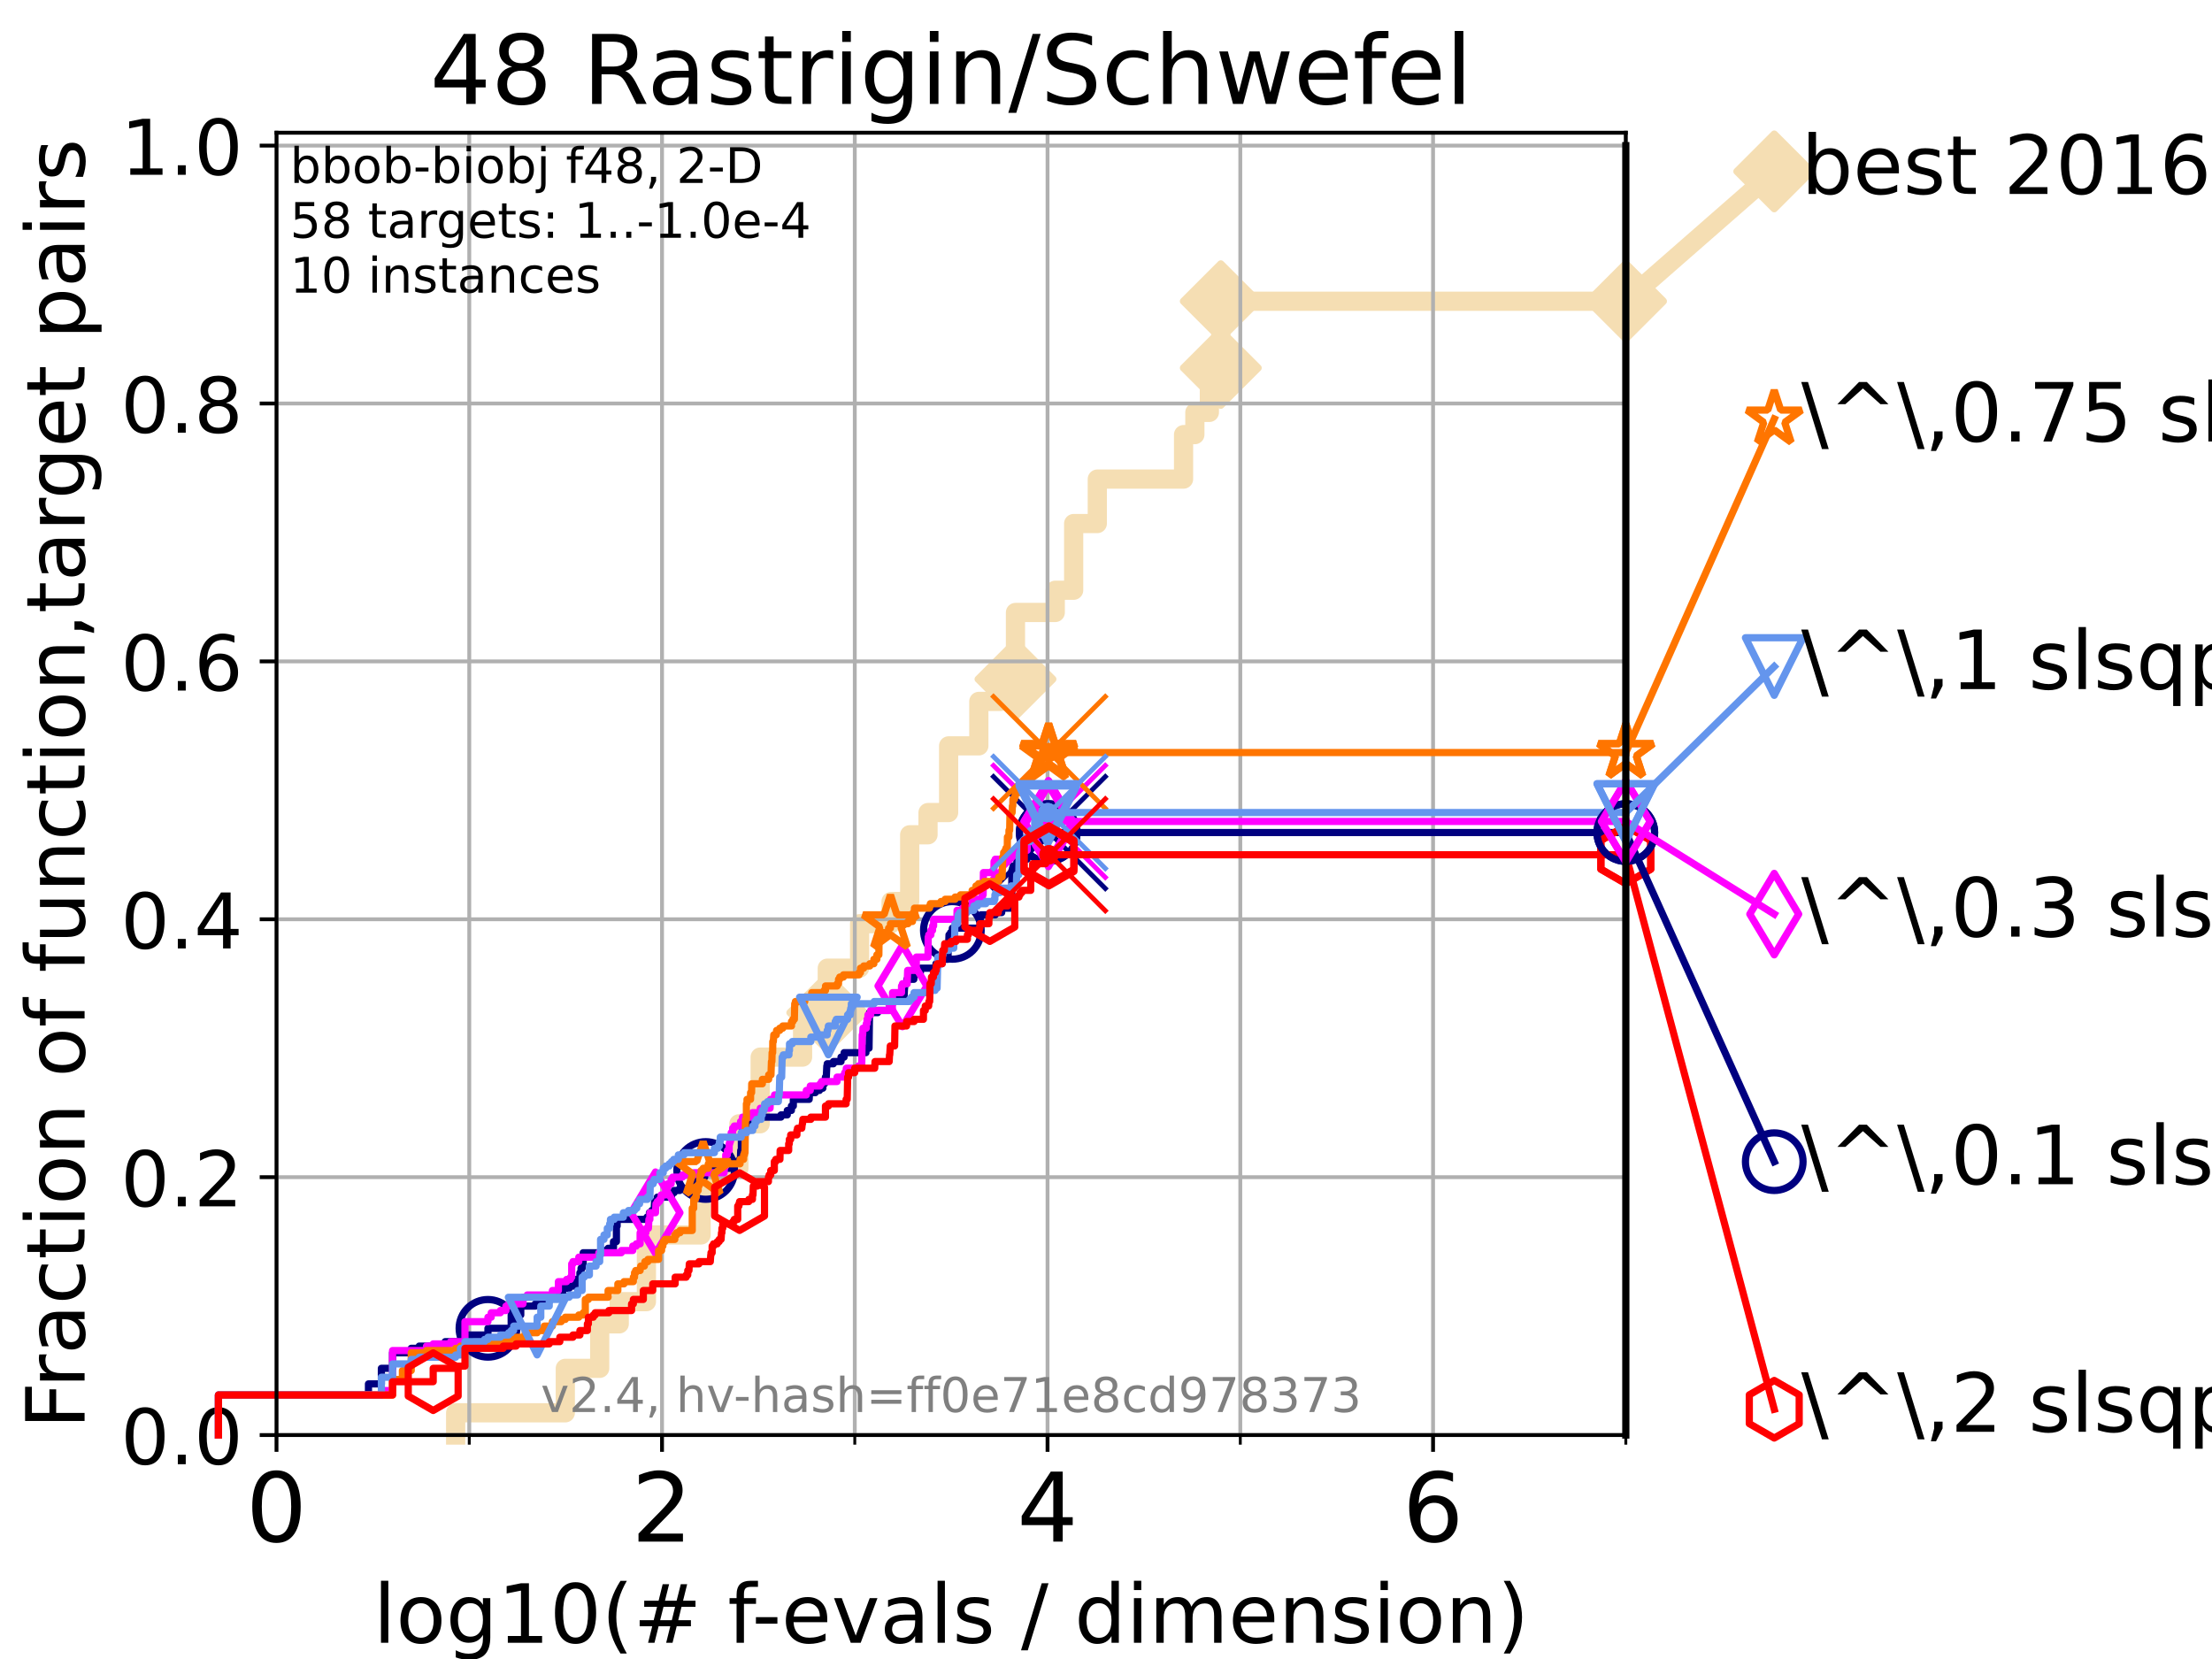<?xml version="1.0" encoding="utf-8" standalone="no"?>
<!DOCTYPE svg PUBLIC "-//W3C//DTD SVG 1.1//EN"
  "http://www.w3.org/Graphics/SVG/1.1/DTD/svg11.dtd">
<!-- Created with matplotlib (https://matplotlib.org/) -->
<svg height="345.6pt" version="1.1" viewBox="0 0 460.8 345.6" width="460.8pt" xmlns="http://www.w3.org/2000/svg" xmlns:xlink="http://www.w3.org/1999/xlink">
 <defs>
  <style type="text/css">*{stroke-linecap:butt;stroke-linejoin:round;}</style>
 </defs>
 <g id="figure_1">
  <g id="patch_1">
   <path d="M 0 345.6 
L 460.8 345.6 
L 460.8 0 
L 0 0 
z
" style="fill:#ffffff;"/>
  </g>
  <g id="axes_1">
   <g id="patch_2">
    <path d="M 57.6 298.944 
L 338.688 298.944 
L 338.688 27.648 
L 57.6 27.648 
z
" style="fill:#ffffff;"/>
   </g>
   <g id="line2d_1">
    <path d="M 94.921 298.944 
L 94.921 294.313 
L 117.765 294.313 
L 117.765 285.05 
L 124.928 285.05 
L 124.928 275.788 
L 129.002 275.788 
L 129.002 271.157 
L 134.661 271.157 
L 134.661 257.263 
L 146.053 257.263 
L 146.053 248.001 
L 148.497 248.001 
L 148.497 243.37 
L 153.925 243.37 
L 153.925 234.107 
L 158.358 234.107 
L 158.358 220.214 
L 167.191 220.214 
L 167.191 210.951 
L 172.337 210.951 
L 172.337 201.689 
L 179.066 201.689 
L 179.066 192.426 
L 185.625 192.426 
L 185.625 187.795 
L 189.501 187.795 
L 189.501 173.901 
L 193.323 173.901 
L 193.323 169.27 
L 197.616 169.27 
L 197.616 155.377 
L 203.908 155.377 
L 203.908 146.114 
L 208.527 146.114 
L 208.527 141.483 
L 211.541 141.483 
L 211.541 127.589 
L 219.831 127.589 
L 219.831 122.958 
L 223.662 122.958 
L 223.662 109.065 
L 228.587 109.065 
L 228.587 99.802 
L 246.557 99.802 
L 246.557 90.54 
L 248.912 90.54 
L 248.912 85.909 
L 251.935 85.909 
L 251.935 76.646 
L 254.314 76.646 
L 254.314 62.753 
L 338.688 62.753 
" style="fill:none;stroke:#f5deb3;stroke-linecap:square;stroke-width:4;"/>
   </g>
   <g id="line2d_2">
    <defs>
     <path d="M 0 7.778 
L 7.778 0 
L 0 -7.778 
L -7.778 0 
z
" id="m9e564e6d7c" style="stroke:#f5deb3;stroke-linejoin:miter;stroke-width:1.5;"/>
    </defs>
    <g>
     <use style="fill:#f5deb3;stroke:#f5deb3;stroke-linejoin:miter;stroke-width:1.5;" x="172.337" xlink:href="#m9e564e6d7c" y="210.951"/>
     <use style="fill:#f5deb3;stroke:#f5deb3;stroke-linejoin:miter;stroke-width:1.5;" x="211.541" xlink:href="#m9e564e6d7c" y="141.483"/>
     <use style="fill:#f5deb3;stroke:#f5deb3;stroke-linejoin:miter;stroke-width:1.5;" x="254.314" xlink:href="#m9e564e6d7c" y="76.646"/>
     <use style="fill:#f5deb3;stroke:#f5deb3;stroke-linejoin:miter;stroke-width:1.5;" x="254.314" xlink:href="#m9e564e6d7c" y="62.753"/>
     <use style="fill:#f5deb3;stroke:#f5deb3;stroke-linejoin:miter;stroke-width:1.5;" x="338.688" xlink:href="#m9e564e6d7c" y="62.753"/>
    </g>
   </g>
   <g id="line2d_3">
    <path style="fill:none;stroke:#f5deb3;stroke-linecap:square;stroke-width:4;"/>
    <g/>
   </g>
   <g id="line2d_4">
    <path d="M 338.688 62.753 
L 369.608 35.706 
" style="fill:none;stroke:#f5deb3;stroke-linecap:square;stroke-width:4;"/>
    <g>
     <use style="fill:#f5deb3;stroke:#f5deb3;stroke-linejoin:miter;stroke-width:1.5;" x="338.688" xlink:href="#m9e564e6d7c" y="62.753"/>
     <use style="fill:#f5deb3;stroke:#f5deb3;stroke-linejoin:miter;stroke-width:1.5;" x="369.608" xlink:href="#m9e564e6d7c" y="35.706"/>
    </g>
   </g>
   <g id="matplotlib.axis_1">
    <g id="xtick_1">
     <g id="line2d_5">
      <path clip-path="url(#p2b0f1c7a85)" d="M 57.6 298.944 
L 57.6 27.648 
" style="fill:none;stroke:#b0b0b0;stroke-linecap:square;stroke-width:0.8;"/>
     </g>
     <g id="line2d_6">
      <defs>
       <path d="M 0 0 
L 0 3.5 
" id="m1adb6b03fa" style="stroke:#000000;stroke-width:0.8;"/>
      </defs>
      <g>
       <use style="stroke:#000000;stroke-width:0.8;" x="57.6" xlink:href="#m1adb6b03fa" y="298.944"/>
      </g>
     </g>
     <g id="text_1">
      <!-- 0 -->
      <g transform="translate(51.237 321.141)scale(0.2 -0.2)">
       <defs>
        <path d="M 31.781 66.406 
Q 24.172 66.406 20.328 58.906 
Q 16.5 51.422 16.5 36.375 
Q 16.5 21.391 20.328 13.891 
Q 24.172 6.391 31.781 6.391 
Q 39.453 6.391 43.281 13.891 
Q 47.125 21.391 47.125 36.375 
Q 47.125 51.422 43.281 58.906 
Q 39.453 66.406 31.781 66.406 
z
M 31.781 74.219 
Q 44.047 74.219 50.516 64.516 
Q 56.984 54.828 56.984 36.375 
Q 56.984 17.969 50.516 8.266 
Q 44.047 -1.422 31.781 -1.422 
Q 19.531 -1.422 13.062 8.266 
Q 6.594 17.969 6.594 36.375 
Q 6.594 54.828 13.062 64.516 
Q 19.531 74.219 31.781 74.219 
z
" id="DejaVuSans-48"/>
       </defs>
       <use xlink:href="#DejaVuSans-48"/>
      </g>
     </g>
    </g>
    <g id="xtick_2">
     <g id="line2d_7">
      <path clip-path="url(#p2b0f1c7a85)" d="M 137.911 298.944 
L 137.911 27.648 
" style="fill:none;stroke:#b0b0b0;stroke-linecap:square;stroke-width:0.8;"/>
     </g>
     <g id="line2d_8">
      <g>
       <use style="stroke:#000000;stroke-width:0.8;" x="137.911" xlink:href="#m1adb6b03fa" y="298.944"/>
      </g>
     </g>
     <g id="text_2">
      <!-- 2 -->
      <g transform="translate(131.548 321.141)scale(0.2 -0.2)">
       <defs>
        <path d="M 19.188 8.297 
L 53.609 8.297 
L 53.609 0 
L 7.328 0 
L 7.328 8.297 
Q 12.938 14.109 22.625 23.891 
Q 32.328 33.688 34.812 36.531 
Q 39.547 41.844 41.422 45.531 
Q 43.312 49.219 43.312 52.781 
Q 43.312 58.594 39.234 62.25 
Q 35.156 65.922 28.609 65.922 
Q 23.969 65.922 18.812 64.312 
Q 13.672 62.703 7.812 59.422 
L 7.812 69.391 
Q 13.766 71.781 18.938 73 
Q 24.125 74.219 28.422 74.219 
Q 39.75 74.219 46.484 68.547 
Q 53.219 62.891 53.219 53.422 
Q 53.219 48.922 51.531 44.891 
Q 49.859 40.875 45.406 35.406 
Q 44.188 33.984 37.641 27.219 
Q 31.109 20.453 19.188 8.297 
z
" id="DejaVuSans-50"/>
       </defs>
       <use xlink:href="#DejaVuSans-50"/>
      </g>
     </g>
    </g>
    <g id="xtick_3">
     <g id="line2d_9">
      <path clip-path="url(#p2b0f1c7a85)" d="M 218.222 298.944 
L 218.222 27.648 
" style="fill:none;stroke:#b0b0b0;stroke-linecap:square;stroke-width:0.8;"/>
     </g>
     <g id="line2d_10">
      <g>
       <use style="stroke:#000000;stroke-width:0.8;" x="218.222" xlink:href="#m1adb6b03fa" y="298.944"/>
      </g>
     </g>
     <g id="text_3">
      <!-- 4 -->
      <g transform="translate(211.859 321.141)scale(0.2 -0.2)">
       <defs>
        <path d="M 37.797 64.312 
L 12.891 25.391 
L 37.797 25.391 
z
M 35.203 72.906 
L 47.609 72.906 
L 47.609 25.391 
L 58.016 25.391 
L 58.016 17.188 
L 47.609 17.188 
L 47.609 0 
L 37.797 0 
L 37.797 17.188 
L 4.891 17.188 
L 4.891 26.703 
z
" id="DejaVuSans-52"/>
       </defs>
       <use xlink:href="#DejaVuSans-52"/>
      </g>
     </g>
    </g>
    <g id="xtick_4">
     <g id="line2d_11">
      <path clip-path="url(#p2b0f1c7a85)" d="M 298.533 298.944 
L 298.533 27.648 
" style="fill:none;stroke:#b0b0b0;stroke-linecap:square;stroke-width:0.8;"/>
     </g>
     <g id="line2d_12">
      <g>
       <use style="stroke:#000000;stroke-width:0.8;" x="298.533" xlink:href="#m1adb6b03fa" y="298.944"/>
      </g>
     </g>
     <g id="text_4">
      <!-- 6 -->
      <g transform="translate(292.17 321.141)scale(0.2 -0.2)">
       <defs>
        <path d="M 33.016 40.375 
Q 26.375 40.375 22.484 35.828 
Q 18.609 31.297 18.609 23.391 
Q 18.609 15.531 22.484 10.953 
Q 26.375 6.391 33.016 6.391 
Q 39.656 6.391 43.531 10.953 
Q 47.406 15.531 47.406 23.391 
Q 47.406 31.297 43.531 35.828 
Q 39.656 40.375 33.016 40.375 
z
M 52.594 71.297 
L 52.594 62.312 
Q 48.875 64.062 45.094 64.984 
Q 41.312 65.922 37.594 65.922 
Q 27.828 65.922 22.672 59.328 
Q 17.531 52.734 16.797 39.406 
Q 19.672 43.656 24.016 45.922 
Q 28.375 48.188 33.594 48.188 
Q 44.578 48.188 50.953 41.516 
Q 57.328 34.859 57.328 23.391 
Q 57.328 12.156 50.688 5.359 
Q 44.047 -1.422 33.016 -1.422 
Q 20.359 -1.422 13.672 8.266 
Q 6.984 17.969 6.984 36.375 
Q 6.984 53.656 15.188 63.938 
Q 23.391 74.219 37.203 74.219 
Q 40.922 74.219 44.703 73.484 
Q 48.484 72.75 52.594 71.297 
z
" id="DejaVuSans-54"/>
       </defs>
       <use xlink:href="#DejaVuSans-54"/>
      </g>
     </g>
    </g>
    <g id="xtick_5">
     <g id="line2d_13">
      <path clip-path="url(#p2b0f1c7a85)" d="M 97.755 298.944 
L 97.755 27.648 
" style="fill:none;stroke:#b0b0b0;stroke-linecap:square;stroke-width:0.8;"/>
     </g>
     <g id="line2d_14">
      <defs>
       <path d="M 0 0 
L 0 2 
" id="m8af592b32f" style="stroke:#000000;stroke-width:0.6;"/>
      </defs>
      <g>
       <use style="stroke:#000000;stroke-width:0.6;" x="97.755" xlink:href="#m8af592b32f" y="298.944"/>
      </g>
     </g>
    </g>
    <g id="xtick_6">
     <g id="line2d_15">
      <path clip-path="url(#p2b0f1c7a85)" d="M 178.066 298.944 
L 178.066 27.648 
" style="fill:none;stroke:#b0b0b0;stroke-linecap:square;stroke-width:0.8;"/>
     </g>
     <g id="line2d_16">
      <g>
       <use style="stroke:#000000;stroke-width:0.6;" x="178.066" xlink:href="#m8af592b32f" y="298.944"/>
      </g>
     </g>
    </g>
    <g id="xtick_7">
     <g id="line2d_17">
      <path clip-path="url(#p2b0f1c7a85)" d="M 258.377 298.944 
L 258.377 27.648 
" style="fill:none;stroke:#b0b0b0;stroke-linecap:square;stroke-width:0.8;"/>
     </g>
     <g id="line2d_18">
      <g>
       <use style="stroke:#000000;stroke-width:0.6;" x="258.377" xlink:href="#m8af592b32f" y="298.944"/>
      </g>
     </g>
    </g>
    <g id="xtick_8">
     <g id="line2d_19">
      <path clip-path="url(#p2b0f1c7a85)" d="M 338.688 298.944 
L 338.688 27.648 
" style="fill:none;stroke:#b0b0b0;stroke-linecap:square;stroke-width:0.8;"/>
     </g>
     <g id="line2d_20">
      <g>
       <use style="stroke:#000000;stroke-width:0.6;" x="338.688" xlink:href="#m8af592b32f" y="298.944"/>
      </g>
     </g>
    </g>
    <g id="text_5">
     <!-- log10(# f-evals / dimension) -->
     <g transform="translate(77.764 342.218)scale(0.17 -0.17)">
      <defs>
       <path d="M 9.422 75.984 
L 18.406 75.984 
L 18.406 0 
L 9.422 0 
z
" id="DejaVuSans-108"/>
       <path d="M 30.609 48.391 
Q 23.391 48.391 19.188 42.75 
Q 14.984 37.109 14.984 27.297 
Q 14.984 17.484 19.156 11.844 
Q 23.344 6.203 30.609 6.203 
Q 37.797 6.203 41.984 11.859 
Q 46.188 17.531 46.188 27.297 
Q 46.188 37.016 41.984 42.703 
Q 37.797 48.391 30.609 48.391 
z
M 30.609 56 
Q 42.328 56 49.016 48.375 
Q 55.719 40.766 55.719 27.297 
Q 55.719 13.875 49.016 6.219 
Q 42.328 -1.422 30.609 -1.422 
Q 18.844 -1.422 12.172 6.219 
Q 5.516 13.875 5.516 27.297 
Q 5.516 40.766 12.172 48.375 
Q 18.844 56 30.609 56 
z
" id="DejaVuSans-111"/>
       <path d="M 45.406 27.984 
Q 45.406 37.75 41.375 43.109 
Q 37.359 48.484 30.078 48.484 
Q 22.859 48.484 18.828 43.109 
Q 14.797 37.75 14.797 27.984 
Q 14.797 18.266 18.828 12.891 
Q 22.859 7.516 30.078 7.516 
Q 37.359 7.516 41.375 12.891 
Q 45.406 18.266 45.406 27.984 
z
M 54.391 6.781 
Q 54.391 -7.172 48.188 -13.984 
Q 42 -20.797 29.203 -20.797 
Q 24.469 -20.797 20.266 -20.094 
Q 16.062 -19.391 12.109 -17.922 
L 12.109 -9.188 
Q 16.062 -11.328 19.922 -12.344 
Q 23.781 -13.375 27.781 -13.375 
Q 36.625 -13.375 41.016 -8.766 
Q 45.406 -4.156 45.406 5.172 
L 45.406 9.625 
Q 42.625 4.781 38.281 2.391 
Q 33.938 0 27.875 0 
Q 17.828 0 11.672 7.656 
Q 5.516 15.328 5.516 27.984 
Q 5.516 40.672 11.672 48.328 
Q 17.828 56 27.875 56 
Q 33.938 56 38.281 53.609 
Q 42.625 51.219 45.406 46.391 
L 45.406 54.688 
L 54.391 54.688 
z
" id="DejaVuSans-103"/>
       <path d="M 12.406 8.297 
L 28.516 8.297 
L 28.516 63.922 
L 10.984 60.406 
L 10.984 69.391 
L 28.422 72.906 
L 38.281 72.906 
L 38.281 8.297 
L 54.391 8.297 
L 54.391 0 
L 12.406 0 
z
" id="DejaVuSans-49"/>
       <path d="M 31 75.875 
Q 24.469 64.656 21.281 53.656 
Q 18.109 42.672 18.109 31.391 
Q 18.109 20.125 21.312 9.062 
Q 24.516 -2 31 -13.188 
L 23.188 -13.188 
Q 15.875 -1.703 12.234 9.375 
Q 8.594 20.453 8.594 31.391 
Q 8.594 42.281 12.203 53.312 
Q 15.828 64.359 23.188 75.875 
z
" id="DejaVuSans-40"/>
       <path d="M 51.125 44 
L 36.922 44 
L 32.812 27.688 
L 47.125 27.688 
z
M 43.797 71.781 
L 38.719 51.516 
L 52.984 51.516 
L 58.109 71.781 
L 65.922 71.781 
L 60.891 51.516 
L 76.125 51.516 
L 76.125 44 
L 58.984 44 
L 54.984 27.688 
L 70.516 27.688 
L 70.516 20.219 
L 53.078 20.219 
L 48 0 
L 40.188 0 
L 45.219 20.219 
L 30.906 20.219 
L 25.875 0 
L 18.016 0 
L 23.094 20.219 
L 7.719 20.219 
L 7.719 27.688 
L 24.906 27.688 
L 29 44 
L 13.281 44 
L 13.281 51.516 
L 30.906 51.516 
L 35.891 71.781 
z
" id="DejaVuSans-35"/>
       <path id="DejaVuSans-32"/>
       <path d="M 37.109 75.984 
L 37.109 68.5 
L 28.516 68.5 
Q 23.688 68.5 21.797 66.547 
Q 19.922 64.594 19.922 59.516 
L 19.922 54.688 
L 34.719 54.688 
L 34.719 47.703 
L 19.922 47.703 
L 19.922 0 
L 10.891 0 
L 10.891 47.703 
L 2.297 47.703 
L 2.297 54.688 
L 10.891 54.688 
L 10.891 58.5 
Q 10.891 67.625 15.141 71.797 
Q 19.391 75.984 28.609 75.984 
z
" id="DejaVuSans-102"/>
       <path d="M 4.891 31.391 
L 31.203 31.391 
L 31.203 23.391 
L 4.891 23.391 
z
" id="DejaVuSans-45"/>
       <path d="M 56.203 29.594 
L 56.203 25.203 
L 14.891 25.203 
Q 15.484 15.922 20.484 11.062 
Q 25.484 6.203 34.422 6.203 
Q 39.594 6.203 44.453 7.469 
Q 49.312 8.734 54.109 11.281 
L 54.109 2.781 
Q 49.266 0.734 44.188 -0.344 
Q 39.109 -1.422 33.891 -1.422 
Q 20.797 -1.422 13.156 6.188 
Q 5.516 13.812 5.516 26.812 
Q 5.516 40.234 12.766 48.109 
Q 20.016 56 32.328 56 
Q 43.359 56 49.781 48.891 
Q 56.203 41.797 56.203 29.594 
z
M 47.219 32.234 
Q 47.125 39.594 43.094 43.984 
Q 39.062 48.391 32.422 48.391 
Q 24.906 48.391 20.391 44.141 
Q 15.875 39.891 15.188 32.172 
z
" id="DejaVuSans-101"/>
       <path d="M 2.984 54.688 
L 12.5 54.688 
L 29.594 8.797 
L 46.688 54.688 
L 56.203 54.688 
L 35.688 0 
L 23.484 0 
z
" id="DejaVuSans-118"/>
       <path d="M 34.281 27.484 
Q 23.391 27.484 19.188 25 
Q 14.984 22.516 14.984 16.5 
Q 14.984 11.719 18.141 8.906 
Q 21.297 6.109 26.703 6.109 
Q 34.188 6.109 38.703 11.406 
Q 43.219 16.703 43.219 25.484 
L 43.219 27.484 
z
M 52.203 31.203 
L 52.203 0 
L 43.219 0 
L 43.219 8.297 
Q 40.141 3.328 35.547 0.953 
Q 30.953 -1.422 24.312 -1.422 
Q 15.922 -1.422 10.953 3.297 
Q 6 8.016 6 15.922 
Q 6 25.141 12.172 29.828 
Q 18.359 34.516 30.609 34.516 
L 43.219 34.516 
L 43.219 35.406 
Q 43.219 41.609 39.141 45 
Q 35.062 48.391 27.688 48.391 
Q 23 48.391 18.547 47.266 
Q 14.109 46.141 10.016 43.891 
L 10.016 52.203 
Q 14.938 54.109 19.578 55.047 
Q 24.219 56 28.609 56 
Q 40.484 56 46.344 49.844 
Q 52.203 43.703 52.203 31.203 
z
" id="DejaVuSans-97"/>
       <path d="M 44.281 53.078 
L 44.281 44.578 
Q 40.484 46.531 36.375 47.5 
Q 32.281 48.484 27.875 48.484 
Q 21.188 48.484 17.844 46.438 
Q 14.5 44.391 14.5 40.281 
Q 14.5 37.156 16.891 35.375 
Q 19.281 33.594 26.516 31.984 
L 29.594 31.297 
Q 39.156 29.25 43.188 25.516 
Q 47.219 21.781 47.219 15.094 
Q 47.219 7.469 41.188 3.016 
Q 35.156 -1.422 24.609 -1.422 
Q 20.219 -1.422 15.453 -0.562 
Q 10.688 0.297 5.422 2 
L 5.422 11.281 
Q 10.406 8.688 15.234 7.391 
Q 20.062 6.109 24.812 6.109 
Q 31.156 6.109 34.562 8.281 
Q 37.984 10.453 37.984 14.406 
Q 37.984 18.062 35.516 20.016 
Q 33.062 21.969 24.703 23.781 
L 21.578 24.516 
Q 13.234 26.266 9.516 29.906 
Q 5.812 33.547 5.812 39.891 
Q 5.812 47.609 11.281 51.797 
Q 16.75 56 26.812 56 
Q 31.781 56 36.172 55.266 
Q 40.578 54.547 44.281 53.078 
z
" id="DejaVuSans-115"/>
       <path d="M 25.391 72.906 
L 33.688 72.906 
L 8.297 -9.281 
L 0 -9.281 
z
" id="DejaVuSans-47"/>
       <path d="M 45.406 46.391 
L 45.406 75.984 
L 54.391 75.984 
L 54.391 0 
L 45.406 0 
L 45.406 8.203 
Q 42.578 3.328 38.25 0.953 
Q 33.938 -1.422 27.875 -1.422 
Q 17.969 -1.422 11.734 6.484 
Q 5.516 14.406 5.516 27.297 
Q 5.516 40.188 11.734 48.094 
Q 17.969 56 27.875 56 
Q 33.938 56 38.25 53.625 
Q 42.578 51.266 45.406 46.391 
z
M 14.797 27.297 
Q 14.797 17.391 18.875 11.75 
Q 22.953 6.109 30.078 6.109 
Q 37.203 6.109 41.297 11.75 
Q 45.406 17.391 45.406 27.297 
Q 45.406 37.203 41.297 42.844 
Q 37.203 48.484 30.078 48.484 
Q 22.953 48.484 18.875 42.844 
Q 14.797 37.203 14.797 27.297 
z
" id="DejaVuSans-100"/>
       <path d="M 9.422 54.688 
L 18.406 54.688 
L 18.406 0 
L 9.422 0 
z
M 9.422 75.984 
L 18.406 75.984 
L 18.406 64.594 
L 9.422 64.594 
z
" id="DejaVuSans-105"/>
       <path d="M 52 44.188 
Q 55.375 50.25 60.062 53.125 
Q 64.75 56 71.094 56 
Q 79.641 56 84.281 50.016 
Q 88.922 44.047 88.922 33.016 
L 88.922 0 
L 79.891 0 
L 79.891 32.719 
Q 79.891 40.578 77.094 44.375 
Q 74.312 48.188 68.609 48.188 
Q 61.625 48.188 57.562 43.547 
Q 53.516 38.922 53.516 30.906 
L 53.516 0 
L 44.484 0 
L 44.484 32.719 
Q 44.484 40.625 41.703 44.406 
Q 38.922 48.188 33.109 48.188 
Q 26.219 48.188 22.156 43.531 
Q 18.109 38.875 18.109 30.906 
L 18.109 0 
L 9.078 0 
L 9.078 54.688 
L 18.109 54.688 
L 18.109 46.188 
Q 21.188 51.219 25.484 53.609 
Q 29.781 56 35.688 56 
Q 41.656 56 45.828 52.969 
Q 50 49.953 52 44.188 
z
" id="DejaVuSans-109"/>
       <path d="M 54.891 33.016 
L 54.891 0 
L 45.906 0 
L 45.906 32.719 
Q 45.906 40.484 42.875 44.328 
Q 39.844 48.188 33.797 48.188 
Q 26.516 48.188 22.312 43.547 
Q 18.109 38.922 18.109 30.906 
L 18.109 0 
L 9.078 0 
L 9.078 54.688 
L 18.109 54.688 
L 18.109 46.188 
Q 21.344 51.125 25.703 53.562 
Q 30.078 56 35.797 56 
Q 45.219 56 50.047 50.172 
Q 54.891 44.344 54.891 33.016 
z
" id="DejaVuSans-110"/>
       <path d="M 8.016 75.875 
L 15.828 75.875 
Q 23.141 64.359 26.781 53.312 
Q 30.422 42.281 30.422 31.391 
Q 30.422 20.453 26.781 9.375 
Q 23.141 -1.703 15.828 -13.188 
L 8.016 -13.188 
Q 14.5 -2 17.703 9.062 
Q 20.906 20.125 20.906 31.391 
Q 20.906 42.672 17.703 53.656 
Q 14.5 64.656 8.016 75.875 
z
" id="DejaVuSans-41"/>
      </defs>
      <use xlink:href="#DejaVuSans-108"/>
      <use x="27.783" xlink:href="#DejaVuSans-111"/>
      <use x="88.965" xlink:href="#DejaVuSans-103"/>
      <use x="152.441" xlink:href="#DejaVuSans-49"/>
      <use x="216.064" xlink:href="#DejaVuSans-48"/>
      <use x="279.688" xlink:href="#DejaVuSans-40"/>
      <use x="318.701" xlink:href="#DejaVuSans-35"/>
      <use x="402.49" xlink:href="#DejaVuSans-32"/>
      <use x="434.277" xlink:href="#DejaVuSans-102"/>
      <use x="463.982" xlink:href="#DejaVuSans-45"/>
      <use x="500.066" xlink:href="#DejaVuSans-101"/>
      <use x="561.59" xlink:href="#DejaVuSans-118"/>
      <use x="620.77" xlink:href="#DejaVuSans-97"/>
      <use x="682.049" xlink:href="#DejaVuSans-108"/>
      <use x="709.832" xlink:href="#DejaVuSans-115"/>
      <use x="761.932" xlink:href="#DejaVuSans-32"/>
      <use x="793.719" xlink:href="#DejaVuSans-47"/>
      <use x="827.41" xlink:href="#DejaVuSans-32"/>
      <use x="859.197" xlink:href="#DejaVuSans-100"/>
      <use x="922.674" xlink:href="#DejaVuSans-105"/>
      <use x="950.457" xlink:href="#DejaVuSans-109"/>
      <use x="1047.869" xlink:href="#DejaVuSans-101"/>
      <use x="1109.393" xlink:href="#DejaVuSans-110"/>
      <use x="1172.771" xlink:href="#DejaVuSans-115"/>
      <use x="1224.871" xlink:href="#DejaVuSans-105"/>
      <use x="1252.654" xlink:href="#DejaVuSans-111"/>
      <use x="1313.836" xlink:href="#DejaVuSans-110"/>
      <use x="1377.215" xlink:href="#DejaVuSans-41"/>
     </g>
    </g>
   </g>
   <g id="matplotlib.axis_2">
    <g id="ytick_1">
     <g id="line2d_21">
      <path clip-path="url(#p2b0f1c7a85)" d="M 57.6 298.944 
L 338.688 298.944 
" style="fill:none;stroke:#b0b0b0;stroke-linecap:square;stroke-width:0.8;"/>
     </g>
     <g id="line2d_22">
      <defs>
       <path d="M 0 0 
L -3.5 0 
" id="me3e04bd223" style="stroke:#000000;stroke-width:0.8;"/>
      </defs>
      <g>
       <use style="stroke:#000000;stroke-width:0.8;" x="57.6" xlink:href="#me3e04bd223" y="298.944"/>
      </g>
     </g>
     <g id="text_6">
      <!-- 0.0 -->
      <g transform="translate(25.155 305.023)scale(0.16 -0.16)">
       <defs>
        <path d="M 10.688 12.406 
L 21 12.406 
L 21 0 
L 10.688 0 
z
" id="DejaVuSans-46"/>
       </defs>
       <use xlink:href="#DejaVuSans-48"/>
       <use x="63.623" xlink:href="#DejaVuSans-46"/>
       <use x="95.41" xlink:href="#DejaVuSans-48"/>
      </g>
     </g>
    </g>
    <g id="ytick_2">
     <g id="line2d_23">
      <path clip-path="url(#p2b0f1c7a85)" d="M 57.6 245.222 
L 338.688 245.222 
" style="fill:none;stroke:#b0b0b0;stroke-linecap:square;stroke-width:0.8;"/>
     </g>
     <g id="line2d_24">
      <g>
       <use style="stroke:#000000;stroke-width:0.8;" x="57.6" xlink:href="#me3e04bd223" y="245.222"/>
      </g>
     </g>
     <g id="text_7">
      <!-- 0.2 -->
      <g transform="translate(25.155 251.301)scale(0.16 -0.16)">
       <use xlink:href="#DejaVuSans-48"/>
       <use x="63.623" xlink:href="#DejaVuSans-46"/>
       <use x="95.41" xlink:href="#DejaVuSans-50"/>
      </g>
     </g>
    </g>
    <g id="ytick_3">
     <g id="line2d_25">
      <path clip-path="url(#p2b0f1c7a85)" d="M 57.6 191.5 
L 338.688 191.5 
" style="fill:none;stroke:#b0b0b0;stroke-linecap:square;stroke-width:0.8;"/>
     </g>
     <g id="line2d_26">
      <g>
       <use style="stroke:#000000;stroke-width:0.8;" x="57.6" xlink:href="#me3e04bd223" y="191.5"/>
      </g>
     </g>
     <g id="text_8">
      <!-- 0.4 -->
      <g transform="translate(25.155 197.579)scale(0.16 -0.16)">
       <use xlink:href="#DejaVuSans-48"/>
       <use x="63.623" xlink:href="#DejaVuSans-46"/>
       <use x="95.41" xlink:href="#DejaVuSans-52"/>
      </g>
     </g>
    </g>
    <g id="ytick_4">
     <g id="line2d_27">
      <path clip-path="url(#p2b0f1c7a85)" d="M 57.6 137.778 
L 338.688 137.778 
" style="fill:none;stroke:#b0b0b0;stroke-linecap:square;stroke-width:0.8;"/>
     </g>
     <g id="line2d_28">
      <g>
       <use style="stroke:#000000;stroke-width:0.8;" x="57.6" xlink:href="#me3e04bd223" y="137.778"/>
      </g>
     </g>
     <g id="text_9">
      <!-- 0.6 -->
      <g transform="translate(25.155 143.857)scale(0.16 -0.16)">
       <use xlink:href="#DejaVuSans-48"/>
       <use x="63.623" xlink:href="#DejaVuSans-46"/>
       <use x="95.41" xlink:href="#DejaVuSans-54"/>
      </g>
     </g>
    </g>
    <g id="ytick_5">
     <g id="line2d_29">
      <path clip-path="url(#p2b0f1c7a85)" d="M 57.6 84.056 
L 338.688 84.056 
" style="fill:none;stroke:#b0b0b0;stroke-linecap:square;stroke-width:0.8;"/>
     </g>
     <g id="line2d_30">
      <g>
       <use style="stroke:#000000;stroke-width:0.8;" x="57.6" xlink:href="#me3e04bd223" y="84.056"/>
      </g>
     </g>
     <g id="text_10">
      <!-- 0.8 -->
      <g transform="translate(25.155 90.135)scale(0.16 -0.16)">
       <defs>
        <path d="M 31.781 34.625 
Q 24.75 34.625 20.719 30.859 
Q 16.703 27.094 16.703 20.516 
Q 16.703 13.922 20.719 10.156 
Q 24.75 6.391 31.781 6.391 
Q 38.812 6.391 42.859 10.172 
Q 46.922 13.969 46.922 20.516 
Q 46.922 27.094 42.891 30.859 
Q 38.875 34.625 31.781 34.625 
z
M 21.922 38.812 
Q 15.578 40.375 12.031 44.719 
Q 8.5 49.078 8.5 55.328 
Q 8.5 64.062 14.719 69.141 
Q 20.953 74.219 31.781 74.219 
Q 42.672 74.219 48.875 69.141 
Q 55.078 64.062 55.078 55.328 
Q 55.078 49.078 51.531 44.719 
Q 48 40.375 41.703 38.812 
Q 48.828 37.156 52.797 32.312 
Q 56.781 27.484 56.781 20.516 
Q 56.781 9.906 50.312 4.234 
Q 43.844 -1.422 31.781 -1.422 
Q 19.734 -1.422 13.25 4.234 
Q 6.781 9.906 6.781 20.516 
Q 6.781 27.484 10.781 32.312 
Q 14.797 37.156 21.922 38.812 
z
M 18.312 54.391 
Q 18.312 48.734 21.844 45.562 
Q 25.391 42.391 31.781 42.391 
Q 38.141 42.391 41.719 45.562 
Q 45.312 48.734 45.312 54.391 
Q 45.312 60.062 41.719 63.234 
Q 38.141 66.406 31.781 66.406 
Q 25.391 66.406 21.844 63.234 
Q 18.312 60.062 18.312 54.391 
z
" id="DejaVuSans-56"/>
       </defs>
       <use xlink:href="#DejaVuSans-48"/>
       <use x="63.623" xlink:href="#DejaVuSans-46"/>
       <use x="95.41" xlink:href="#DejaVuSans-56"/>
      </g>
     </g>
    </g>
    <g id="ytick_6">
     <g id="line2d_31">
      <path clip-path="url(#p2b0f1c7a85)" d="M 57.6 30.334 
L 338.688 30.334 
" style="fill:none;stroke:#b0b0b0;stroke-linecap:square;stroke-width:0.8;"/>
     </g>
     <g id="line2d_32">
      <g>
       <use style="stroke:#000000;stroke-width:0.8;" x="57.6" xlink:href="#me3e04bd223" y="30.334"/>
      </g>
     </g>
     <g id="text_11">
      <!-- 1.0 -->
      <g transform="translate(25.155 36.413)scale(0.16 -0.16)">
       <use xlink:href="#DejaVuSans-49"/>
       <use x="63.623" xlink:href="#DejaVuSans-46"/>
       <use x="95.41" xlink:href="#DejaVuSans-48"/>
      </g>
     </g>
    </g>
    <g id="text_12">
     <!-- Fraction of function,target pairs -->
     <g transform="translate(17.62 297.681)rotate(-90)scale(0.17 -0.17)">
      <defs>
       <path d="M 9.812 72.906 
L 51.703 72.906 
L 51.703 64.594 
L 19.672 64.594 
L 19.672 43.109 
L 48.578 43.109 
L 48.578 34.812 
L 19.672 34.812 
L 19.672 0 
L 9.812 0 
z
" id="DejaVuSans-70"/>
       <path d="M 41.109 46.297 
Q 39.594 47.172 37.812 47.578 
Q 36.031 48 33.891 48 
Q 26.266 48 22.188 43.047 
Q 18.109 38.094 18.109 28.812 
L 18.109 0 
L 9.078 0 
L 9.078 54.688 
L 18.109 54.688 
L 18.109 46.188 
Q 20.953 51.172 25.484 53.578 
Q 30.031 56 36.531 56 
Q 37.453 56 38.578 55.875 
Q 39.703 55.766 41.062 55.516 
z
" id="DejaVuSans-114"/>
       <path d="M 48.781 52.594 
L 48.781 44.188 
Q 44.969 46.297 41.141 47.344 
Q 37.312 48.391 33.406 48.391 
Q 24.656 48.391 19.812 42.844 
Q 14.984 37.312 14.984 27.297 
Q 14.984 17.281 19.812 11.734 
Q 24.656 6.203 33.406 6.203 
Q 37.312 6.203 41.141 7.25 
Q 44.969 8.297 48.781 10.406 
L 48.781 2.094 
Q 45.016 0.344 40.984 -0.531 
Q 36.969 -1.422 32.422 -1.422 
Q 20.062 -1.422 12.781 6.344 
Q 5.516 14.109 5.516 27.297 
Q 5.516 40.672 12.859 48.328 
Q 20.219 56 33.016 56 
Q 37.156 56 41.109 55.141 
Q 45.062 54.297 48.781 52.594 
z
" id="DejaVuSans-99"/>
       <path d="M 18.312 70.219 
L 18.312 54.688 
L 36.812 54.688 
L 36.812 47.703 
L 18.312 47.703 
L 18.312 18.016 
Q 18.312 11.328 20.141 9.422 
Q 21.969 7.516 27.594 7.516 
L 36.812 7.516 
L 36.812 0 
L 27.594 0 
Q 17.188 0 13.234 3.875 
Q 9.281 7.766 9.281 18.016 
L 9.281 47.703 
L 2.688 47.703 
L 2.688 54.688 
L 9.281 54.688 
L 9.281 70.219 
z
" id="DejaVuSans-116"/>
       <path d="M 8.5 21.578 
L 8.5 54.688 
L 17.484 54.688 
L 17.484 21.922 
Q 17.484 14.156 20.5 10.266 
Q 23.531 6.391 29.594 6.391 
Q 36.859 6.391 41.078 11.031 
Q 45.312 15.672 45.312 23.688 
L 45.312 54.688 
L 54.297 54.688 
L 54.297 0 
L 45.312 0 
L 45.312 8.406 
Q 42.047 3.422 37.719 1 
Q 33.406 -1.422 27.688 -1.422 
Q 18.266 -1.422 13.375 4.438 
Q 8.5 10.297 8.5 21.578 
z
M 31.109 56 
z
" id="DejaVuSans-117"/>
       <path d="M 11.719 12.406 
L 22.016 12.406 
L 22.016 4 
L 14.016 -11.625 
L 7.719 -11.625 
L 11.719 4 
z
" id="DejaVuSans-44"/>
       <path d="M 18.109 8.203 
L 18.109 -20.797 
L 9.078 -20.797 
L 9.078 54.688 
L 18.109 54.688 
L 18.109 46.391 
Q 20.953 51.266 25.266 53.625 
Q 29.594 56 35.594 56 
Q 45.562 56 51.781 48.094 
Q 58.016 40.188 58.016 27.297 
Q 58.016 14.406 51.781 6.484 
Q 45.562 -1.422 35.594 -1.422 
Q 29.594 -1.422 25.266 0.953 
Q 20.953 3.328 18.109 8.203 
z
M 48.688 27.297 
Q 48.688 37.203 44.609 42.844 
Q 40.531 48.484 33.406 48.484 
Q 26.266 48.484 22.188 42.844 
Q 18.109 37.203 18.109 27.297 
Q 18.109 17.391 22.188 11.75 
Q 26.266 6.109 33.406 6.109 
Q 40.531 6.109 44.609 11.75 
Q 48.688 17.391 48.688 27.297 
z
" id="DejaVuSans-112"/>
      </defs>
      <use xlink:href="#DejaVuSans-70"/>
      <use x="50.27" xlink:href="#DejaVuSans-114"/>
      <use x="91.383" xlink:href="#DejaVuSans-97"/>
      <use x="152.662" xlink:href="#DejaVuSans-99"/>
      <use x="207.643" xlink:href="#DejaVuSans-116"/>
      <use x="246.852" xlink:href="#DejaVuSans-105"/>
      <use x="274.635" xlink:href="#DejaVuSans-111"/>
      <use x="335.816" xlink:href="#DejaVuSans-110"/>
      <use x="399.195" xlink:href="#DejaVuSans-32"/>
      <use x="430.982" xlink:href="#DejaVuSans-111"/>
      <use x="492.164" xlink:href="#DejaVuSans-102"/>
      <use x="527.369" xlink:href="#DejaVuSans-32"/>
      <use x="559.156" xlink:href="#DejaVuSans-102"/>
      <use x="594.361" xlink:href="#DejaVuSans-117"/>
      <use x="657.74" xlink:href="#DejaVuSans-110"/>
      <use x="721.119" xlink:href="#DejaVuSans-99"/>
      <use x="776.1" xlink:href="#DejaVuSans-116"/>
      <use x="815.309" xlink:href="#DejaVuSans-105"/>
      <use x="843.092" xlink:href="#DejaVuSans-111"/>
      <use x="904.273" xlink:href="#DejaVuSans-110"/>
      <use x="967.652" xlink:href="#DejaVuSans-44"/>
      <use x="999.439" xlink:href="#DejaVuSans-116"/>
      <use x="1038.648" xlink:href="#DejaVuSans-97"/>
      <use x="1099.928" xlink:href="#DejaVuSans-114"/>
      <use x="1139.291" xlink:href="#DejaVuSans-103"/>
      <use x="1202.768" xlink:href="#DejaVuSans-101"/>
      <use x="1264.291" xlink:href="#DejaVuSans-116"/>
      <use x="1303.5" xlink:href="#DejaVuSans-32"/>
      <use x="1335.287" xlink:href="#DejaVuSans-112"/>
      <use x="1398.764" xlink:href="#DejaVuSans-97"/>
      <use x="1460.043" xlink:href="#DejaVuSans-105"/>
      <use x="1487.826" xlink:href="#DejaVuSans-114"/>
      <use x="1528.939" xlink:href="#DejaVuSans-115"/>
     </g>
    </g>
   </g>
   <g id="line2d_33">
    <defs>
     <path d="M 0 1.5 
C 0.398 1.5 0.779 1.342 1.061 1.061 
C 1.342 0.779 1.5 0.398 1.5 0 
C 1.5 -0.398 1.342 -0.779 1.061 -1.061 
C 0.779 -1.342 0.398 -1.5 0 -1.5 
C -0.398 -1.5 -0.779 -1.342 -1.061 -1.061 
C -1.342 -0.779 -1.5 -0.398 -1.5 0 
C -1.5 0.398 -1.342 0.779 -1.061 1.061 
C -0.779 1.342 -0.398 1.5 0 1.5 
z
" id="me46ced6ed3" style="stroke:#f5deb3;"/>
    </defs>
    <g>
     <use style="fill:#f5deb3;stroke:#f5deb3;" x="254.314" xlink:href="#me46ced6ed3" y="62.753"/>
     <use style="fill:#f5deb3;stroke:#f5deb3;" x="254.314" xlink:href="#me46ced6ed3" y="62.753"/>
    </g>
   </g>
   <g id="line2d_34">
    <defs>
     <path d="M 0 1.5 
C 0.398 1.5 0.779 1.342 1.061 1.061 
C 1.342 0.779 1.5 0.398 1.5 0 
C 1.5 -0.398 1.342 -0.779 1.061 -1.061 
C 0.779 -1.342 0.398 -1.5 0 -1.5 
C -0.398 -1.5 -0.779 -1.342 -1.061 -1.061 
C -1.342 -0.779 -1.5 -0.398 -1.5 0 
C -1.5 0.398 -1.342 0.779 -1.061 1.061 
C -0.779 1.342 -0.398 1.5 0 1.5 
z
" id="mf2a7ab382d" style="stroke:#000080;"/>
    </defs>
    <g>
     <use style="fill:#000080;stroke:#000080;" x="218.365" xlink:href="#mf2a7ab382d" y="173.438"/>
     <use style="fill:#000080;stroke:#000080;" x="218.365" xlink:href="#mf2a7ab382d" y="173.438"/>
    </g>
   </g>
   <g id="line2d_35">
    <path d="M 45.512 298.944 
L 45.512 290.608 
L 76.759 290.608 
L 76.759 288.292 
L 79.447 288.292 
L 79.447 285.05 
L 81.776 285.05 
L 81.776 281.809 
L 85.667 281.809 
L 85.667 280.882 
L 87.33 280.882 
L 87.33 280.419 
L 92.738 280.419 
L 92.738 279.493 
L 97.755 279.493 
L 97.755 278.104 
L 101.647 278.104 
L 101.647 276.714 
L 106.489 276.714 
L 106.489 273.935 
L 108.484 273.935 
L 108.484 272.083 
L 111.506 272.083 
L 111.506 271.62 
L 113.023 271.62 
L 113.023 271.157 
L 114.419 271.157 
L 114.419 270.694 
L 114.751 270.694 
L 114.751 269.767 
L 117.203 269.767 
L 117.203 268.378 
L 118.577 268.378 
L 118.577 267.915 
L 119.85 267.915 
L 119.85 266.526 
L 120.806 266.526 
L 120.806 265.136 
L 121.037 265.136 
L 121.037 264.21 
L 121.265 264.21 
L 121.265 263.284 
L 121.49 263.284 
L 121.49 260.968 
L 125.823 260.968 
L 125.823 260.505 
L 126.674 260.505 
L 126.674 260.042 
L 127.799 260.042 
L 127.799 258.653 
L 128.411 258.653 
L 128.411 255.411 
L 128.561 255.411 
L 128.561 254.021 
L 134.766 254.021 
L 134.766 253.558 
L 135.281 253.558 
L 135.281 252.632 
L 135.78 252.632 
L 135.78 252.169 
L 136.266 252.169 
L 136.362 250.316 
L 136.924 250.316 
L 136.924 249.39 
L 139.887 249.39 
L 139.887 248.464 
L 140.424 248.464 
L 140.424 248.001 
L 141.592 248.001 
L 141.592 247.538 
L 143.716 247.538 
L 143.716 247.075 
L 144.63 247.075 
L 144.63 246.148 
L 145.554 246.148 
L 145.554 245.222 
L 146.802 245.222 
L 146.802 244.296 
L 147.01 244.296 
L 147.01 243.833 
L 147.819 243.833 
L 147.819 243.37 
L 152.322 243.37 
L 152.322 242.443 
L 152.811 242.443 
L 152.811 241.98 
L 154.064 241.98 
L 154.064 241.517 
L 154.236 241.517 
L 154.304 239.665 
L 154.44 239.665 
L 154.44 237.349 
L 154.574 237.349 
L 154.574 235.96 
L 154.708 235.96 
L 154.708 234.107 
L 156.658 234.107 
L 156.658 233.181 
L 157.67 233.181 
L 157.67 232.718 
L 162.687 232.718 
L 162.687 232.255 
L 164.005 232.255 
L 164.005 231.328 
L 164.862 231.328 
L 164.862 230.402 
L 165.266 230.402 
L 165.266 229.013 
L 168.567 229.013 
L 168.642 227.623 
L 169.842 227.623 
L 169.842 227.16 
L 170.714 227.16 
L 170.714 226.697 
L 171.417 226.697 
L 171.417 225.771 
L 171.771 225.771 
L 171.771 225.308 
L 171.908 225.308 
L 171.946 224.382 
L 172.13 224.382 
L 172.24 222.066 
L 172.325 222.066 
L 172.325 221.603 
L 173.61 221.603 
L 173.61 221.14 
L 175.201 221.14 
L 175.201 220.214 
L 175.847 220.214 
L 175.847 219.287 
L 180.39 219.287 
L 180.39 218.361 
L 181.034 218.361 
L 181.137 210.951 
L 182.835 210.951 
L 182.835 210.488 
L 185.363 210.488 
L 185.363 209.562 
L 185.522 209.562 
L 185.522 209.099 
L 185.933 209.099 
L 185.933 208.172 
L 187.796 208.172 
L 187.796 207.709 
L 188.331 207.709 
L 188.428 205.857 
L 188.447 205.857 
L 188.466 204.931 
L 188.921 204.931 
L 188.921 204.004 
L 190.371 204.004 
L 190.431 202.615 
L 191.737 202.615 
L 191.737 201.689 
L 194.97 201.689 
L 194.97 200.762 
L 196.239 200.762 
L 196.239 199.836 
L 197.494 199.836 
L 197.531 197.057 
L 197.608 197.057 
L 197.696 194.742 
L 198.018 194.742 
L 198.018 194.279 
L 198.326 194.279 
L 198.392 193.353 
L 204.191 193.353 
L 204.207 191.037 
L 204.354 191.037 
L 204.354 190.574 
L 207.333 190.574 
L 207.333 190.111 
L 208.671 190.111 
L 208.684 189.184 
L 210.603 189.184 
L 210.603 188.721 
L 210.748 188.721 
L 210.796 181.311 
L 210.921 181.311 
L 210.921 180.848 
L 211.053 180.848 
L 211.053 180.385 
L 211.831 180.385 
L 211.831 179.459 
L 212.158 179.459 
L 212.158 178.996 
L 213.948 178.996 
L 213.952 177.606 
L 214.368 177.606 
L 214.368 177.143 
L 214.531 177.143 
L 214.619 175.754 
L 215.304 175.754 
L 215.304 175.291 
L 216.88 175.291 
L 216.886 174.365 
L 217.36 174.365 
L 217.36 173.901 
L 218.365 173.901 
L 218.365 173.438 
L 338.688 173.438 
L 338.688 173.438 
" style="fill:none;stroke:#000080;stroke-linecap:square;stroke-width:1.5;"/>
   </g>
   <g id="line2d_36">
    <defs>
     <path d="M 0 6 
C 1.591 6 3.117 5.368 4.243 4.243 
C 5.368 3.117 6 1.591 6 0 
C 6 -1.591 5.368 -3.117 4.243 -4.243 
C 3.117 -5.368 1.591 -6 0 -6 
C -1.591 -6 -3.117 -5.368 -4.243 -4.243 
C -5.368 -3.117 -6 -1.591 -6 0 
C -6 1.591 -5.368 3.117 -4.243 4.243 
C -3.117 5.368 -1.591 6 0 6 
z
" id="m5ffb740f43" style="stroke:#000080;stroke-width:1.5;"/>
    </defs>
    <g>
     <use style="fill-opacity:0;stroke:#000080;stroke-width:1.5;" x="101.647" xlink:href="#m5ffb740f43" y="276.714"/>
     <use style="fill-opacity:0;stroke:#000080;stroke-width:1.5;" x="147.01" xlink:href="#m5ffb740f43" y="243.833"/>
     <use style="fill-opacity:0;stroke:#000080;stroke-width:1.5;" x="198.392" xlink:href="#m5ffb740f43" y="193.816"/>
     <use style="fill-opacity:0;stroke:#000080;stroke-width:1.5;" x="218.365" xlink:href="#m5ffb740f43" y="173.438"/>
     <use style="fill-opacity:0;stroke:#000080;stroke-width:1.5;" x="218.365" xlink:href="#m5ffb740f43" y="173.438"/>
     <use style="fill-opacity:0;stroke:#000080;stroke-width:1.5;" x="338.688" xlink:href="#m5ffb740f43" y="173.438"/>
    </g>
   </g>
   <g id="line2d_37">
    <path style="fill:none;stroke:#000080;stroke-linecap:square;stroke-width:1.5;"/>
    <g/>
   </g>
   <g id="line2d_38">
    <path clip-path="url(#p2b0f1c7a85)" d="M 218.609 173.438 
" style="fill:none;stroke:#000080;stroke-linecap:square;stroke-width:1.5;"/>
    <defs>
     <path d="M -12 12 
L 12 -12 
M -12 -12 
L 12 12 
" id="m9e20658cf2" style="stroke:#000080;"/>
    </defs>
    <g clip-path="url(#p2b0f1c7a85)">
     <use style="fill:#000080;stroke:#000080;" x="218.609" xlink:href="#m9e20658cf2" y="173.438"/>
    </g>
   </g>
   <g id="line2d_39">
    <defs>
     <path d="M 0 1.5 
C 0.398 1.5 0.779 1.342 1.061 1.061 
C 1.342 0.779 1.5 0.398 1.5 0 
C 1.5 -0.398 1.342 -0.779 1.061 -1.061 
C 0.779 -1.342 0.398 -1.5 0 -1.5 
C -0.398 -1.5 -0.779 -1.342 -1.061 -1.061 
C -1.342 -0.779 -1.5 -0.398 -1.5 0 
C -1.5 0.398 -1.342 0.779 -1.061 1.061 
C -0.779 1.342 -0.398 1.5 0 1.5 
z
" id="m80fe1c9814" style="stroke:#ff00ff;"/>
    </defs>
    <g>
     <use style="fill:#ff00ff;stroke:#ff00ff;" x="218.41" xlink:href="#m80fe1c9814" y="171.123"/>
     <use style="fill:#ff00ff;stroke:#ff00ff;" x="218.41" xlink:href="#m80fe1c9814" y="171.123"/>
    </g>
   </g>
   <g id="line2d_40">
    <path d="M 45.512 298.944 
L 45.512 290.608 
L 79.447 290.608 
L 79.447 289.682 
L 81.776 289.682 
L 81.776 281.345 
L 88.847 281.345 
L 88.847 280.419 
L 90.243 280.419 
L 90.243 279.956 
L 93.864 279.956 
L 93.864 279.493 
L 96.861 279.493 
L 96.861 275.325 
L 101.647 275.325 
L 101.647 274.399 
L 102.331 274.399 
L 102.331 273.472 
L 104.235 273.472 
L 104.235 273.009 
L 105.398 273.009 
L 105.398 272.083 
L 105.952 272.083 
L 105.952 271.62 
L 108.949 271.62 
L 108.949 270.231 
L 109.843 270.231 
L 109.843 269.767 
L 115.077 269.767 
L 115.077 268.841 
L 116.323 268.841 
L 116.323 266.989 
L 118.04 266.989 
L 118.04 266.526 
L 118.839 266.526 
L 118.839 266.062 
L 119.097 266.062 
L 119.097 263.284 
L 119.352 263.284 
L 119.352 262.821 
L 120.572 262.821 
L 120.572 261.894 
L 124.744 261.894 
L 124.744 260.968 
L 129.433 260.968 
L 129.433 260.505 
L 131.815 260.505 
L 131.815 259.579 
L 132.542 259.579 
L 132.542 259.116 
L 133.353 259.116 
L 133.353 256.8 
L 134.556 256.8 
L 134.661 255.874 
L 135.077 255.874 
L 135.179 254.021 
L 135.382 254.021 
L 135.382 252.632 
L 136.551 252.632 
L 136.645 250.779 
L 136.924 250.779 
L 136.924 250.316 
L 137.38 250.316 
L 137.38 249.853 
L 137.647 249.853 
L 137.736 248.927 
L 138.678 248.927 
L 138.678 247.538 
L 139.091 247.538 
L 139.091 246.611 
L 139.809 246.611 
L 139.809 245.685 
L 140.119 245.685 
L 140.119 245.222 
L 142.148 245.222 
L 142.148 244.759 
L 144.57 244.759 
L 144.57 244.296 
L 150.85 244.296 
L 150.933 242.906 
L 151.179 242.906 
L 151.179 240.591 
L 151.502 240.591 
L 151.542 239.665 
L 151.897 239.665 
L 151.897 238.275 
L 152.014 238.275 
L 152.014 237.812 
L 152.169 237.812 
L 152.169 237.349 
L 152.322 237.349 
L 152.322 235.96 
L 152.625 235.96 
L 152.625 235.033 
L 152.959 235.033 
L 152.959 234.57 
L 154.27 234.57 
L 154.27 233.644 
L 154.675 233.644 
L 154.675 232.718 
L 156.718 232.718 
L 156.718 231.792 
L 158.385 231.792 
L 158.385 230.865 
L 160.418 230.865 
L 160.514 229.013 
L 161.352 229.013 
L 161.352 228.087 
L 167.97 228.087 
L 167.97 227.16 
L 168.791 227.16 
L 168.791 226.234 
L 170.846 226.234 
L 170.846 225.771 
L 171.147 225.771 
L 171.147 225.308 
L 174.37 225.308 
L 174.37 224.382 
L 175.797 224.382 
L 175.797 223.918 
L 175.975 223.918 
L 175.975 223.455 
L 176.229 223.455 
L 176.306 222.529 
L 178.834 222.529 
L 178.834 222.066 
L 179.513 222.066 
L 179.617 215.582 
L 179.713 215.582 
L 179.776 214.193 
L 180.458 214.193 
L 180.458 213.267 
L 180.617 213.267 
L 180.617 212.34 
L 180.812 212.34 
L 180.812 211.414 
L 181.376 211.414 
L 181.376 210.488 
L 185.883 210.488 
L 185.933 206.783 
L 187.801 206.783 
L 187.801 205.394 
L 187.999 205.394 
L 187.999 204.931 
L 188.982 204.931 
L 189.08 202.152 
L 190.868 202.152 
L 190.901 199.373 
L 193.312 199.373 
L 193.356 195.205 
L 193.479 195.205 
L 193.479 194.742 
L 193.923 194.742 
L 193.923 193.816 
L 194.264 193.816 
L 194.278 192.889 
L 194.487 192.889 
L 194.5 191.5 
L 199.339 191.5 
L 199.367 189.648 
L 200.518 189.648 
L 200.518 189.184 
L 202.526 189.184 
L 202.526 187.332 
L 204.63 187.332 
L 204.63 186.406 
L 204.801 186.406 
L 204.863 181.775 
L 206.816 181.775 
L 206.816 181.311 
L 207.061 181.311 
L 207.076 179.459 
L 207.319 179.459 
L 207.319 178.996 
L 209.559 178.996 
L 209.559 178.07 
L 210.42 178.07 
L 210.42 177.606 
L 212.119 177.606 
L 212.119 177.143 
L 213.981 177.143 
L 213.991 175.291 
L 214.243 175.291 
L 214.243 174.365 
L 215.787 174.365 
L 215.787 173.901 
L 217.135 173.901 
L 217.135 172.975 
L 218.18 172.975 
L 218.18 172.512 
L 218.368 172.512 
L 218.41 171.123 
L 338.688 171.123 
L 338.688 171.123 
" style="fill:none;stroke:#ff00ff;stroke-linecap:square;stroke-width:1.5;"/>
   </g>
   <g id="line2d_41">
    <defs>
     <path d="M 0 8.485 
L 5.091 0 
L 0 -8.485 
L -5.091 0 
z
" id="m6ad0672911" style="stroke:#ff00ff;stroke-linejoin:miter;stroke-width:1.5;"/>
    </defs>
    <g>
     <use style="fill-opacity:0;stroke:#ff00ff;stroke-linejoin:miter;stroke-width:1.5;" x="136.551" xlink:href="#m6ad0672911" y="252.632"/>
     <use style="fill-opacity:0;stroke:#ff00ff;stroke-linejoin:miter;stroke-width:1.5;" x="187.999" xlink:href="#m6ad0672911" y="205.394"/>
     <use style="fill-opacity:0;stroke:#ff00ff;stroke-linejoin:miter;stroke-width:1.5;" x="218.41" xlink:href="#m6ad0672911" y="172.049"/>
     <use style="fill-opacity:0;stroke:#ff00ff;stroke-linejoin:miter;stroke-width:1.5;" x="218.41" xlink:href="#m6ad0672911" y="171.123"/>
     <use style="fill-opacity:0;stroke:#ff00ff;stroke-linejoin:miter;stroke-width:1.5;" x="218.41" xlink:href="#m6ad0672911" y="171.123"/>
     <use style="fill-opacity:0;stroke:#ff00ff;stroke-linejoin:miter;stroke-width:1.5;" x="338.688" xlink:href="#m6ad0672911" y="171.123"/>
    </g>
   </g>
   <g id="line2d_42">
    <path style="fill:none;stroke:#ff00ff;stroke-linecap:square;stroke-width:1.5;"/>
    <g/>
   </g>
   <g id="line2d_43">
    <path clip-path="url(#p2b0f1c7a85)" d="M 218.604 171.123 
" style="fill:none;stroke:#ff00ff;stroke-linecap:square;stroke-width:1.5;"/>
    <defs>
     <path d="M -12 12 
L 12 -12 
M -12 -12 
L 12 12 
" id="m5d51ada9ac" style="stroke:#ff00ff;"/>
    </defs>
    <g clip-path="url(#p2b0f1c7a85)">
     <use style="fill:#ff00ff;stroke:#ff00ff;" x="218.604" xlink:href="#m5d51ada9ac" y="171.123"/>
    </g>
   </g>
   <g id="line2d_44">
    <defs>
     <path d="M 0 1.5 
C 0.398 1.5 0.779 1.342 1.061 1.061 
C 1.342 0.779 1.5 0.398 1.5 0 
C 1.5 -0.398 1.342 -0.779 1.061 -1.061 
C 0.779 -1.342 0.398 -1.5 0 -1.5 
C -0.398 -1.5 -0.779 -1.342 -1.061 -1.061 
C -1.342 -0.779 -1.5 -0.398 -1.5 0 
C -1.5 0.398 -1.342 0.779 -1.061 1.061 
C -0.779 1.342 -0.398 1.5 0 1.5 
z
" id="md2adf41e90" style="stroke:#ff7500;"/>
    </defs>
    <g>
     <use style="fill:#ff7500;stroke:#ff7500;" x="218.453" xlink:href="#md2adf41e90" y="156.766"/>
     <use style="fill:#ff7500;stroke:#ff7500;" x="218.453" xlink:href="#md2adf41e90" y="156.766"/>
    </g>
   </g>
   <g id="line2d_45">
    <path d="M 45.512 298.944 
L 45.512 290.608 
L 81.776 290.608 
L 81.776 287.366 
L 83.83 287.366 
L 83.83 285.514 
L 85.667 285.514 
L 85.667 281.809 
L 88.847 281.809 
L 88.847 281.345 
L 94.921 281.345 
L 94.921 280.882 
L 95.918 280.882 
L 95.918 280.419 
L 100.935 280.419 
L 100.935 279.956 
L 104.235 279.956 
L 104.235 279.493 
L 105.952 279.493 
L 105.952 279.03 
L 107.009 279.03 
L 107.009 278.567 
L 109.402 278.567 
L 109.402 277.64 
L 111.897 277.64 
L 111.897 277.177 
L 113.383 277.177 
L 113.383 276.251 
L 115.077 276.251 
L 115.077 275.325 
L 116.914 275.325 
L 116.914 274.862 
L 117.765 274.862 
L 117.765 274.399 
L 120.572 274.399 
L 120.572 273.935 
L 121.49 273.935 
L 121.49 273.472 
L 121.931 273.472 
L 121.931 270.694 
L 122.573 270.694 
L 122.573 270.231 
L 126.674 270.231 
L 126.674 268.841 
L 128.709 268.841 
L 128.709 267.452 
L 129.991 267.452 
L 129.991 266.989 
L 131.938 266.989 
L 131.938 266.062 
L 132.182 266.062 
L 132.182 265.136 
L 132.423 265.136 
L 132.423 264.673 
L 133.353 264.673 
L 133.353 264.21 
L 133.466 264.21 
L 133.466 263.747 
L 134.236 263.747 
L 134.343 262.821 
L 134.974 262.821 
L 134.974 262.357 
L 137.199 262.357 
L 137.199 260.505 
L 137.823 260.505 
L 137.823 259.579 
L 138.084 259.579 
L 138.171 258.653 
L 138.511 258.653 
L 138.511 258.189 
L 140.574 258.189 
L 140.574 257.263 
L 140.944 257.263 
L 140.944 256.8 
L 141.662 256.8 
L 141.662 256.337 
L 144.209 256.337 
L 144.209 251.706 
L 144.511 251.706 
L 144.511 249.853 
L 144.865 249.853 
L 144.865 249.39 
L 145.04 249.39 
L 145.04 248.464 
L 145.155 248.464 
L 145.155 248.001 
L 145.441 248.001 
L 145.441 247.075 
L 145.61 247.075 
L 145.61 246.611 
L 145.722 246.611 
L 145.833 244.759 
L 146.053 244.759 
L 146.053 243.833 
L 146.485 243.833 
L 146.485 243.37 
L 147.57 243.37 
L 147.57 242.443 
L 154.167 242.443 
L 154.167 241.517 
L 154.906 241.517 
L 154.906 240.591 
L 155.07 240.591 
L 155.07 240.128 
L 155.2 240.128 
L 155.297 233.181 
L 155.489 233.181 
L 155.489 229.939 
L 155.616 229.939 
L 155.616 229.013 
L 156.358 229.013 
L 156.358 227.623 
L 156.569 227.623 
L 156.599 225.771 
L 158.811 225.771 
L 158.811 224.845 
L 160.128 224.845 
L 160.128 223.918 
L 160.609 223.918 
L 160.704 221.14 
L 160.798 221.14 
L 160.845 219.287 
L 160.961 219.287 
L 160.985 216.972 
L 161.1 216.972 
L 161.192 215.582 
L 161.712 215.582 
L 161.779 214.656 
L 162.432 214.656 
L 162.432 214.193 
L 163.062 214.193 
L 163.062 213.73 
L 164.881 213.73 
L 164.881 212.804 
L 165.175 212.804 
L 165.175 212.34 
L 165.483 212.34 
L 165.555 209.099 
L 165.697 209.099 
L 165.697 208.635 
L 167.656 208.635 
L 167.656 207.709 
L 169.1 207.709 
L 169.1 206.783 
L 171.671 206.783 
L 171.671 206.32 
L 171.97 206.32 
L 171.97 205.394 
L 174.402 205.394 
L 174.402 204.931 
L 174.68 204.931 
L 174.68 204.004 
L 174.932 204.004 
L 174.932 203.541 
L 175.698 203.541 
L 175.698 203.078 
L 178.95 203.078 
L 178.95 202.615 
L 179.254 202.615 
L 179.254 201.689 
L 179.925 201.689 
L 179.925 201.226 
L 181.202 201.226 
L 181.202 200.762 
L 182.041 200.762 
L 182.041 199.836 
L 182.669 199.836 
L 182.669 198.91 
L 183.085 198.91 
L 183.138 194.742 
L 184.009 194.742 
L 184.009 194.279 
L 185.062 194.279 
L 185.108 193.353 
L 185.5 193.353 
L 185.5 192.426 
L 189.158 192.426 
L 189.158 191.963 
L 190.084 191.963 
L 190.084 190.574 
L 190.241 190.574 
L 190.241 190.111 
L 190.495 190.111 
L 190.495 189.184 
L 193.64 189.184 
L 193.64 188.721 
L 193.807 188.721 
L 193.807 188.258 
L 196.019 188.258 
L 196.019 187.795 
L 196.897 187.795 
L 196.897 187.332 
L 198.969 187.332 
L 198.969 186.869 
L 200.087 186.869 
L 200.087 186.406 
L 202.517 186.406 
L 202.517 185.479 
L 203.269 185.479 
L 203.308 184.553 
L 203.843 184.553 
L 203.843 184.09 
L 205.012 184.09 
L 205.012 183.627 
L 208.052 183.627 
L 208.052 182.701 
L 208.76 182.701 
L 208.864 179.459 
L 208.875 179.459 
L 208.875 178.533 
L 209.072 178.533 
L 209.072 177.606 
L 209.379 177.606 
L 209.379 177.143 
L 209.561 177.143 
L 209.561 176.68 
L 209.833 176.68 
L 209.864 174.365 
L 210.172 174.365 
L 210.189 172.975 
L 210.331 172.975 
L 210.391 169.733 
L 210.612 169.733 
L 210.612 169.27 
L 210.843 169.27 
L 210.901 167.881 
L 210.983 167.881 
L 211.004 166.492 
L 211.341 166.492 
L 211.341 166.028 
L 211.496 166.028 
L 211.496 165.102 
L 212.402 165.102 
L 212.402 164.639 
L 213.127 164.639 
L 213.127 164.176 
L 213.338 164.176 
L 213.338 163.713 
L 213.819 163.713 
L 213.819 162.787 
L 214.38 162.787 
L 214.38 161.86 
L 214.941 161.86 
L 214.941 160.934 
L 216.343 160.934 
L 216.403 159.082 
L 216.463 159.082 
L 216.463 158.618 
L 216.956 158.618 
L 216.956 158.155 
L 217.07 158.155 
L 217.07 157.692 
L 218.439 157.692 
L 218.453 156.766 
L 338.688 156.766 
L 338.688 156.766 
" style="fill:none;stroke:#ff7500;stroke-linecap:square;stroke-width:1.5;"/>
   </g>
   <g id="line2d_46">
    <defs>
     <path d="M 0 -6 
L -1.347 -1.854 
L -5.706 -1.854 
L -2.18 0.708 
L -3.527 4.854 
L -0 2.292 
L 3.527 4.854 
L 2.18 0.708 
L 5.706 -1.854 
L 1.347 -1.854 
z
" id="mc8fcb9672e" style="stroke:#ff7500;stroke-linejoin:bevel;stroke-width:1.5;"/>
    </defs>
    <g>
     <use style="fill-opacity:0;stroke:#ff7500;stroke-linejoin:bevel;stroke-width:1.5;" x="146.485" xlink:href="#mc8fcb9672e" y="243.833"/>
     <use style="fill-opacity:0;stroke:#ff7500;stroke-linejoin:bevel;stroke-width:1.5;" x="185.5" xlink:href="#mc8fcb9672e" y="192.426"/>
     <use style="fill-opacity:0;stroke:#ff7500;stroke-linejoin:bevel;stroke-width:1.5;" x="218.453" xlink:href="#mc8fcb9672e" y="157.229"/>
     <use style="fill-opacity:0;stroke:#ff7500;stroke-linejoin:bevel;stroke-width:1.5;" x="218.453" xlink:href="#mc8fcb9672e" y="156.766"/>
     <use style="fill-opacity:0;stroke:#ff7500;stroke-linejoin:bevel;stroke-width:1.5;" x="218.453" xlink:href="#mc8fcb9672e" y="156.766"/>
     <use style="fill-opacity:0;stroke:#ff7500;stroke-linejoin:bevel;stroke-width:1.5;" x="338.688" xlink:href="#mc8fcb9672e" y="156.766"/>
    </g>
   </g>
   <g id="line2d_47">
    <path style="fill:none;stroke:#ff7500;stroke-linecap:square;stroke-width:1.5;"/>
    <g/>
   </g>
   <g id="line2d_48">
    <path clip-path="url(#p2b0f1c7a85)" d="M 218.608 156.766 
" style="fill:none;stroke:#ff7500;stroke-linecap:square;stroke-width:1.5;"/>
    <defs>
     <path d="M -12 12 
L 12 -12 
M -12 -12 
L 12 12 
" id="mf4514813f2" style="stroke:#ff7500;"/>
    </defs>
    <g clip-path="url(#p2b0f1c7a85)">
     <use style="fill:#ff7500;stroke:#ff7500;" x="218.608" xlink:href="#mf4514813f2" y="156.766"/>
    </g>
   </g>
   <g id="line2d_49">
    <defs>
     <path d="M 0 1.5 
C 0.398 1.5 0.779 1.342 1.061 1.061 
C 1.342 0.779 1.5 0.398 1.5 0 
C 1.5 -0.398 1.342 -0.779 1.061 -1.061 
C 0.779 -1.342 0.398 -1.5 0 -1.5 
C -0.398 -1.5 -0.779 -1.342 -1.061 -1.061 
C -1.342 -0.779 -1.5 -0.398 -1.5 0 
C -1.5 0.398 -1.342 0.779 -1.061 1.061 
C -0.779 1.342 -0.398 1.5 0 1.5 
z
" id="mcdd989805e" style="stroke:#6495ed;"/>
    </defs>
    <g>
     <use style="fill:#6495ed;stroke:#6495ed;" x="218.29" xlink:href="#mcdd989805e" y="169.27"/>
     <use style="fill:#6495ed;stroke:#6495ed;" x="218.29" xlink:href="#mcdd989805e" y="169.27"/>
    </g>
   </g>
   <g id="line2d_50">
    <path d="M 45.512 298.944 
L 45.512 290.608 
L 79.447 290.608 
L 79.447 286.903 
L 81.776 286.903 
L 81.776 284.124 
L 85.667 284.124 
L 85.667 283.198 
L 87.33 283.198 
L 87.33 282.735 
L 94.921 282.735 
L 94.921 282.272 
L 95.918 282.272 
L 95.918 280.882 
L 96.861 280.882 
L 96.861 279.493 
L 100.935 279.493 
L 100.935 279.03 
L 101.647 279.03 
L 101.647 278.567 
L 104.235 278.567 
L 104.235 278.104 
L 105.952 278.104 
L 105.952 277.64 
L 106.489 277.64 
L 106.489 277.177 
L 107.009 277.177 
L 107.009 276.251 
L 111.897 276.251 
L 111.897 274.399 
L 112.656 274.399 
L 112.656 272.083 
L 114.419 272.083 
L 114.419 270.694 
L 117.486 270.694 
L 117.486 270.231 
L 118.577 270.231 
L 118.577 269.767 
L 120.335 269.767 
L 120.335 268.841 
L 121.265 268.841 
L 121.265 266.062 
L 121.712 266.062 
L 121.712 265.599 
L 122.782 265.599 
L 122.782 263.747 
L 124.178 263.747 
L 124.178 262.821 
L 124.928 262.821 
L 124.928 261.431 
L 125.111 261.431 
L 125.111 258.189 
L 125.823 258.189 
L 125.823 257.263 
L 126.507 257.263 
L 126.507 255.874 
L 127.003 255.874 
L 127.003 254.948 
L 127.165 254.948 
L 127.165 254.021 
L 127.954 254.021 
L 127.954 253.558 
L 129.853 253.558 
L 129.853 252.632 
L 130.927 252.632 
L 130.927 252.169 
L 132.182 252.169 
L 132.182 251.706 
L 132.66 251.706 
L 132.66 250.779 
L 133.239 250.779 
L 133.239 249.853 
L 134.87 249.853 
L 134.87 249.39 
L 135.382 249.39 
L 135.482 246.611 
L 136.073 246.611 
L 136.073 246.148 
L 136.266 246.148 
L 136.266 245.685 
L 137.469 245.685 
L 137.469 244.296 
L 138.171 244.296 
L 138.171 243.37 
L 138.678 243.37 
L 138.678 242.906 
L 139.414 242.906 
L 139.414 242.443 
L 139.887 242.443 
L 139.887 241.98 
L 140.348 241.98 
L 140.348 241.517 
L 141.307 241.517 
L 141.307 240.591 
L 142.486 240.591 
L 142.486 240.128 
L 148.827 240.128 
L 148.827 239.201 
L 149.557 239.201 
L 149.557 238.738 
L 149.868 238.738 
L 149.868 237.812 
L 150.042 237.812 
L 150.042 236.886 
L 154.406 236.886 
L 154.406 235.96 
L 155.552 235.96 
L 155.552 235.496 
L 156.806 235.496 
L 156.806 234.57 
L 157.272 234.57 
L 157.272 233.644 
L 157.614 233.644 
L 157.614 233.181 
L 158.573 233.181 
L 158.573 232.255 
L 158.785 232.255 
L 158.785 231.328 
L 159.15 231.328 
L 159.15 230.865 
L 159.278 230.865 
L 159.278 229.939 
L 159.907 229.939 
L 159.907 229.476 
L 162.152 229.476 
L 162.217 228.087 
L 162.325 228.087 
L 162.432 224.382 
L 162.834 224.382 
L 162.938 220.214 
L 163.165 220.214 
L 163.165 219.75 
L 164.353 219.75 
L 164.353 218.824 
L 164.467 218.824 
L 164.467 217.435 
L 165.047 217.435 
L 165.047 216.972 
L 168.909 216.972 
L 168.909 216.045 
L 170.567 216.045 
L 170.567 215.582 
L 172.325 215.582 
L 172.325 214.656 
L 172.482 214.656 
L 172.566 213.73 
L 173.989 213.73 
L 173.989 212.804 
L 174.218 212.804 
L 174.218 212.34 
L 176.565 212.34 
L 176.565 211.414 
L 177.135 211.414 
L 177.227 210.025 
L 177.345 210.025 
L 177.345 209.099 
L 182.104 209.099 
L 182.104 208.635 
L 189.47 208.635 
L 189.47 208.172 
L 189.869 208.172 
L 189.869 207.709 
L 190.41 207.709 
L 190.41 206.783 
L 193.658 206.783 
L 193.658 206.32 
L 194.8 206.32 
L 194.8 205.857 
L 195.216 205.857 
L 195.313 201.689 
L 195.356 201.689 
L 195.356 199.373 
L 196.112 199.373 
L 196.112 198.91 
L 196.447 198.91 
L 196.447 197.984 
L 197.664 197.984 
L 197.664 197.521 
L 198.685 197.521 
L 198.699 195.668 
L 198.866 195.668 
L 198.914 192.426 
L 199.457 192.426 
L 199.457 191.963 
L 199.582 191.963 
L 199.609 190.574 
L 199.911 190.574 
L 199.911 190.111 
L 201.462 190.111 
L 201.462 189.648 
L 202.851 189.648 
L 202.851 188.721 
L 203.649 188.721 
L 203.649 188.258 
L 205.38 188.258 
L 205.38 187.795 
L 207.092 187.795 
L 207.092 187.332 
L 207.258 187.332 
L 207.258 186.406 
L 207.419 186.406 
L 207.419 185.943 
L 208.359 185.943 
L 208.359 185.016 
L 210.639 185.016 
L 210.639 184.553 
L 211.715 184.553 
L 211.795 182.238 
L 212.228 182.238 
L 212.318 178.07 
L 212.38 178.07 
L 212.38 177.606 
L 212.565 177.606 
L 212.565 177.143 
L 212.733 177.143 
L 212.806 175.754 
L 213.141 175.754 
L 213.141 175.291 
L 214.639 175.291 
L 214.686 172.975 
L 215.549 172.975 
L 215.549 171.123 
L 215.95 171.123 
L 215.95 170.196 
L 217.149 170.196 
L 217.149 169.733 
L 218.29 169.733 
L 218.29 169.27 
L 338.688 169.27 
L 338.688 169.27 
" style="fill:none;stroke:#6495ed;stroke-linecap:square;stroke-width:1.5;"/>
   </g>
   <g id="line2d_51">
    <defs>
     <path d="M -0 6 
L 6 -6 
L -6 -6 
z
" id="m96bbeecf6a" style="stroke:#6495ed;stroke-linejoin:miter;stroke-width:1.5;"/>
    </defs>
    <g>
     <use style="fill-opacity:0;stroke:#6495ed;stroke-linejoin:miter;stroke-width:1.5;" x="111.897" xlink:href="#m96bbeecf6a" y="276.251"/>
     <use style="fill-opacity:0;stroke:#6495ed;stroke-linejoin:miter;stroke-width:1.5;" x="172.566" xlink:href="#m96bbeecf6a" y="213.73"/>
     <use style="fill-opacity:0;stroke:#6495ed;stroke-linejoin:miter;stroke-width:1.5;" x="218.29" xlink:href="#m96bbeecf6a" y="169.733"/>
     <use style="fill-opacity:0;stroke:#6495ed;stroke-linejoin:miter;stroke-width:1.5;" x="218.29" xlink:href="#m96bbeecf6a" y="169.27"/>
     <use style="fill-opacity:0;stroke:#6495ed;stroke-linejoin:miter;stroke-width:1.5;" x="218.29" xlink:href="#m96bbeecf6a" y="169.27"/>
     <use style="fill-opacity:0;stroke:#6495ed;stroke-linejoin:miter;stroke-width:1.5;" x="338.688" xlink:href="#m96bbeecf6a" y="169.27"/>
    </g>
   </g>
   <g id="line2d_52">
    <path style="fill:none;stroke:#6495ed;stroke-linecap:square;stroke-width:1.5;"/>
    <g/>
   </g>
   <g id="line2d_53">
    <path clip-path="url(#p2b0f1c7a85)" d="M 218.614 169.27 
" style="fill:none;stroke:#6495ed;stroke-linecap:square;stroke-width:1.5;"/>
    <defs>
     <path d="M -12 12 
L 12 -12 
M -12 -12 
L 12 12 
" id="md29947e6d3" style="stroke:#6495ed;"/>
    </defs>
    <g clip-path="url(#p2b0f1c7a85)">
     <use style="fill:#6495ed;stroke:#6495ed;" x="218.614" xlink:href="#md29947e6d3" y="169.27"/>
    </g>
   </g>
   <g id="line2d_54">
    <defs>
     <path d="M 0 1.5 
C 0.398 1.5 0.779 1.342 1.061 1.061 
C 1.342 0.779 1.5 0.398 1.5 0 
C 1.5 -0.398 1.342 -0.779 1.061 -1.061 
C 0.779 -1.342 0.398 -1.5 0 -1.5 
C -0.398 -1.5 -0.779 -1.342 -1.061 -1.061 
C -1.342 -0.779 -1.5 -0.398 -1.5 0 
C -1.5 0.398 -1.342 0.779 -1.061 1.061 
C -0.779 1.342 -0.398 1.5 0 1.5 
z
" id="m57f779d50c" style="stroke:#ff0000;"/>
    </defs>
    <g>
     <use style="fill:#ff0000;stroke:#ff0000;" x="218.523" xlink:href="#m57f779d50c" y="178.07"/>
     <use style="fill:#ff0000;stroke:#ff0000;" x="218.523" xlink:href="#m57f779d50c" y="178.07"/>
    </g>
   </g>
   <g id="line2d_55">
    <path d="M 45.512 298.944 
L 45.512 290.608 
L 81.776 290.608 
L 81.776 287.829 
L 90.243 287.829 
L 90.243 285.05 
L 94.921 285.05 
L 94.921 284.587 
L 96.861 284.587 
L 96.861 280.882 
L 104.826 280.882 
L 104.826 280.419 
L 107.515 280.419 
L 107.515 279.956 
L 114.419 279.956 
L 114.419 279.493 
L 116.621 279.493 
L 116.621 278.567 
L 119.352 278.567 
L 119.352 278.104 
L 120.806 278.104 
L 120.806 277.177 
L 122.362 277.177 
L 122.362 275.788 
L 122.573 275.788 
L 122.573 274.399 
L 123.594 274.399 
L 123.594 273.935 
L 123.985 273.935 
L 123.985 273.472 
L 126.839 273.472 
L 126.839 273.009 
L 131.566 273.009 
L 131.566 271.62 
L 131.938 271.62 
L 131.938 270.694 
L 134.019 270.694 
L 134.019 268.841 
L 135.976 268.841 
L 135.976 267.452 
L 140.649 267.452 
L 140.649 266.062 
L 142.95 266.062 
L 142.95 265.599 
L 143.273 265.599 
L 143.273 264.673 
L 143.528 264.673 
L 143.591 263.284 
L 145.61 263.284 
L 145.61 262.821 
L 147.967 262.821 
L 148.064 261.431 
L 148.113 261.431 
L 148.113 260.968 
L 148.354 260.968 
L 148.354 259.579 
L 148.639 259.579 
L 148.639 259.116 
L 149.423 259.116 
L 149.423 258.653 
L 149.824 258.653 
L 149.824 258.189 
L 150.215 258.189 
L 150.301 256.8 
L 150.387 256.8 
L 150.387 255.874 
L 150.557 255.874 
L 150.557 254.948 
L 152.662 254.948 
L 152.662 254.484 
L 152.959 254.484 
L 152.959 254.021 
L 153.68 254.021 
L 153.68 251.243 
L 153.925 251.243 
L 153.925 250.779 
L 154.064 250.779 
L 154.064 250.316 
L 155.991 250.316 
L 155.991 249.853 
L 156.747 249.853 
L 156.747 248.927 
L 156.865 248.927 
L 156.924 247.075 
L 157.782 247.075 
L 157.782 246.148 
L 160.079 246.148 
L 160.079 245.222 
L 160.225 245.222 
L 160.225 244.759 
L 160.561 244.759 
L 160.561 243.833 
L 161.307 243.833 
L 161.307 241.98 
L 161.601 241.98 
L 161.601 241.517 
L 162.475 241.517 
L 162.517 239.665 
L 164.295 239.665 
L 164.295 238.275 
L 164.429 238.275 
L 164.429 237.349 
L 164.713 237.349 
L 164.713 236.423 
L 166.013 236.423 
L 166.013 235.496 
L 166.135 235.496 
L 166.135 235.033 
L 167.027 235.033 
L 167.126 234.107 
L 167.175 234.107 
L 167.24 233.181 
L 168.909 233.181 
L 168.909 232.718 
L 171.958 232.718 
L 171.958 230.402 
L 172.578 230.402 
L 172.578 229.939 
L 176.258 229.939 
L 176.258 229.013 
L 176.489 229.013 
L 176.584 224.382 
L 176.773 224.382 
L 176.773 223.455 
L 178.049 223.455 
L 178.049 222.529 
L 182.221 222.529 
L 182.283 221.14 
L 185.236 221.14 
L 185.299 219.75 
L 185.351 219.75 
L 185.46 217.898 
L 186.366 217.898 
L 186.436 213.73 
L 188.856 213.73 
L 188.856 212.804 
L 190.427 212.804 
L 190.427 212.34 
L 192.363 212.34 
L 192.382 210.488 
L 192.754 210.488 
L 192.754 209.562 
L 193.457 209.562 
L 193.507 208.635 
L 193.668 208.635 
L 193.733 204.931 
L 193.997 204.931 
L 194.042 203.541 
L 194.449 203.541 
L 194.449 202.615 
L 194.843 202.615 
L 194.843 202.152 
L 195.016 202.152 
L 195.016 201.226 
L 195.261 201.226 
L 195.261 200.762 
L 196.291 200.762 
L 196.395 197.984 
L 196.712 197.984 
L 196.793 196.594 
L 198.104 196.594 
L 198.104 196.131 
L 199.139 196.131 
L 199.139 195.668 
L 201.53 195.668 
L 201.53 194.742 
L 201.725 194.742 
L 201.725 194.279 
L 201.857 194.279 
L 201.857 193.816 
L 203.989 193.816 
L 203.989 193.353 
L 204.125 193.353 
L 204.125 192.426 
L 206.001 192.426 
L 206.015 191.037 
L 206.2 191.037 
L 206.2 190.111 
L 207.973 190.111 
L 207.973 189.184 
L 208.377 189.184 
L 208.377 188.721 
L 209.934 188.721 
L 209.934 187.795 
L 210.15 187.795 
L 210.15 187.332 
L 210.729 187.332 
L 210.729 186.869 
L 212.272 186.869 
L 212.272 186.406 
L 212.495 186.406 
L 212.495 185.943 
L 212.874 185.943 
L 212.874 185.479 
L 214.721 185.479 
L 214.726 182.238 
L 215.001 182.238 
L 215.009 181.311 
L 215.117 181.311 
L 215.124 179.922 
L 217.835 179.922 
L 217.835 178.996 
L 218.245 178.996 
L 218.245 178.533 
L 218.523 178.533 
L 218.523 178.07 
L 338.688 178.07 
L 338.688 178.07 
" style="fill:none;stroke:#ff0000;stroke-linecap:square;stroke-width:1.5;"/>
   </g>
   <g id="line2d_56">
    <defs>
     <path d="M 0 -6 
L -5.196 -3 
L -5.196 3 
L -0 6 
L 5.196 3 
L 5.196 -3 
z
" id="meca4287926" style="stroke:#ff0000;stroke-linejoin:miter;stroke-width:1.5;"/>
    </defs>
    <g>
     <use style="fill-opacity:0;stroke:#ff0000;stroke-linejoin:miter;stroke-width:1.5;" x="90.243" xlink:href="#meca4287926" y="287.829"/>
     <use style="fill-opacity:0;stroke:#ff0000;stroke-linejoin:miter;stroke-width:1.5;" x="154.064" xlink:href="#meca4287926" y="250.316"/>
     <use style="fill-opacity:0;stroke:#ff0000;stroke-linejoin:miter;stroke-width:1.5;" x="206.2" xlink:href="#meca4287926" y="190.111"/>
     <use style="fill-opacity:0;stroke:#ff0000;stroke-linejoin:miter;stroke-width:1.5;" x="218.523" xlink:href="#meca4287926" y="178.533"/>
     <use style="fill-opacity:0;stroke:#ff0000;stroke-linejoin:miter;stroke-width:1.5;" x="218.523" xlink:href="#meca4287926" y="178.07"/>
     <use style="fill-opacity:0;stroke:#ff0000;stroke-linejoin:miter;stroke-width:1.5;" x="338.688" xlink:href="#meca4287926" y="178.07"/>
    </g>
   </g>
   <g id="line2d_57">
    <path style="fill:none;stroke:#ff0000;stroke-linecap:square;stroke-width:1.5;"/>
    <g/>
   </g>
   <g id="line2d_58">
    <path clip-path="url(#p2b0f1c7a85)" d="M 218.608 178.07 
" style="fill:none;stroke:#ff0000;stroke-linecap:square;stroke-width:1.5;"/>
    <defs>
     <path d="M -12 12 
L 12 -12 
M -12 -12 
L 12 12 
" id="meb18510fc5" style="stroke:#ff0000;"/>
    </defs>
    <g clip-path="url(#p2b0f1c7a85)">
     <use style="fill:#ff0000;stroke:#ff0000;" x="218.608" xlink:href="#meb18510fc5" y="178.07"/>
    </g>
   </g>
   <g id="line2d_59">
    <path d="M 338.688 178.07 
L 369.608 293.572 
" style="fill:none;stroke:#ff0000;stroke-linecap:square;stroke-width:1.5;"/>
    <g>
     <use style="fill-opacity:0;stroke:#ff0000;stroke-linejoin:miter;stroke-width:1.5;" x="338.688" xlink:href="#meca4287926" y="178.07"/>
     <use style="fill-opacity:0;stroke:#ff0000;stroke-linejoin:miter;stroke-width:1.5;" x="369.608" xlink:href="#meca4287926" y="293.572"/>
    </g>
   </g>
   <g id="line2d_60">
    <path d="M 338.688 173.438 
L 369.608 241.999 
" style="fill:none;stroke:#000080;stroke-linecap:square;stroke-width:1.5;"/>
    <g>
     <use style="fill-opacity:0;stroke:#000080;stroke-width:1.5;" x="338.688" xlink:href="#m5ffb740f43" y="173.438"/>
     <use style="fill-opacity:0;stroke:#000080;stroke-width:1.5;" x="369.608" xlink:href="#m5ffb740f43" y="241.999"/>
    </g>
   </g>
   <g id="line2d_61">
    <path d="M 338.688 171.123 
L 369.608 190.426 
" style="fill:none;stroke:#ff00ff;stroke-linecap:square;stroke-width:1.5;"/>
    <g>
     <use style="fill-opacity:0;stroke:#ff00ff;stroke-linejoin:miter;stroke-width:1.5;" x="338.688" xlink:href="#m6ad0672911" y="171.123"/>
     <use style="fill-opacity:0;stroke:#ff00ff;stroke-linejoin:miter;stroke-width:1.5;" x="369.608" xlink:href="#m6ad0672911" y="190.426"/>
    </g>
   </g>
   <g id="line2d_62">
    <path d="M 338.688 169.27 
L 369.608 138.852 
" style="fill:none;stroke:#6495ed;stroke-linecap:square;stroke-width:1.5;"/>
    <g>
     <use style="fill-opacity:0;stroke:#6495ed;stroke-linejoin:miter;stroke-width:1.5;" x="338.688" xlink:href="#m96bbeecf6a" y="169.27"/>
     <use style="fill-opacity:0;stroke:#6495ed;stroke-linejoin:miter;stroke-width:1.5;" x="369.608" xlink:href="#m96bbeecf6a" y="138.852"/>
    </g>
   </g>
   <g id="line2d_63">
    <path d="M 338.688 156.766 
L 369.608 87.279 
" style="fill:none;stroke:#ff7500;stroke-linecap:square;stroke-width:1.5;"/>
    <g>
     <use style="fill-opacity:0;stroke:#ff7500;stroke-linejoin:bevel;stroke-width:1.5;" x="338.688" xlink:href="#mc8fcb9672e" y="156.766"/>
     <use style="fill-opacity:0;stroke:#ff7500;stroke-linejoin:bevel;stroke-width:1.5;" x="369.608" xlink:href="#mc8fcb9672e" y="87.279"/>
    </g>
   </g>
   <g id="line2d_64">
    <path d="M 338.688 298.944 
L 338.688 30.334 
" style="fill:none;stroke:#000000;stroke-linecap:square;stroke-width:1.5;"/>
   </g>
   <g id="patch_3">
    <path d="M 57.6 298.944 
L 57.6 27.648 
" style="fill:none;stroke:#000000;stroke-linecap:square;stroke-linejoin:miter;stroke-width:0.8;"/>
   </g>
   <g id="patch_4">
    <path d="M 338.688 298.944 
L 338.688 27.648 
" style="fill:none;stroke:#000000;stroke-linecap:square;stroke-linejoin:miter;stroke-width:0.8;"/>
   </g>
   <g id="patch_5">
    <path d="M 57.6 298.944 
L 338.688 298.944 
" style="fill:none;stroke:#000000;stroke-linecap:square;stroke-linejoin:miter;stroke-width:0.8;"/>
   </g>
   <g id="patch_6">
    <path d="M 57.6 27.648 
L 338.688 27.648 
" style="fill:none;stroke:#000000;stroke-linecap:square;stroke-linejoin:miter;stroke-width:0.8;"/>
   </g>
   <g id="text_13">
    <!-- \^\,2 slsqp -->
    <g transform="translate(375.229 298.263)scale(0.17 -0.17)">
     <defs>
      <path d="M 8.297 72.906 
L 33.688 -9.281 
L 25.391 -9.281 
L 0 72.906 
z
" id="DejaVuSans-92"/>
      <path d="M 46.688 72.906 
L 73.188 45.703 
L 63.375 45.703 
L 41.891 64.984 
L 20.406 45.703 
L 10.594 45.703 
L 37.109 72.906 
z
" id="DejaVuSans-94"/>
      <path d="M 14.797 27.297 
Q 14.797 17.391 18.875 11.75 
Q 22.953 6.109 30.078 6.109 
Q 37.203 6.109 41.297 11.75 
Q 45.406 17.391 45.406 27.297 
Q 45.406 37.203 41.297 42.844 
Q 37.203 48.484 30.078 48.484 
Q 22.953 48.484 18.875 42.844 
Q 14.797 37.203 14.797 27.297 
z
M 45.406 8.203 
Q 42.578 3.328 38.25 0.953 
Q 33.938 -1.422 27.875 -1.422 
Q 17.969 -1.422 11.734 6.484 
Q 5.516 14.406 5.516 27.297 
Q 5.516 40.188 11.734 48.094 
Q 17.969 56 27.875 56 
Q 33.938 56 38.25 53.625 
Q 42.578 51.266 45.406 46.391 
L 45.406 54.688 
L 54.391 54.688 
L 54.391 -20.797 
L 45.406 -20.797 
z
" id="DejaVuSans-113"/>
     </defs>
     <use xlink:href="#DejaVuSans-92"/>
     <use x="33.691" xlink:href="#DejaVuSans-94"/>
     <use x="117.48" xlink:href="#DejaVuSans-92"/>
     <use x="151.172" xlink:href="#DejaVuSans-44"/>
     <use x="182.959" xlink:href="#DejaVuSans-50"/>
     <use x="246.582" xlink:href="#DejaVuSans-32"/>
     <use x="278.369" xlink:href="#DejaVuSans-115"/>
     <use x="330.469" xlink:href="#DejaVuSans-108"/>
     <use x="358.252" xlink:href="#DejaVuSans-115"/>
     <use x="410.352" xlink:href="#DejaVuSans-113"/>
     <use x="473.828" xlink:href="#DejaVuSans-112"/>
    </g>
   </g>
   <g id="text_14">
    <!-- \^\,0.1 slsq -->
    <g transform="translate(375.229 246.69)scale(0.17 -0.17)">
     <use xlink:href="#DejaVuSans-92"/>
     <use x="33.691" xlink:href="#DejaVuSans-94"/>
     <use x="117.48" xlink:href="#DejaVuSans-92"/>
     <use x="151.172" xlink:href="#DejaVuSans-44"/>
     <use x="182.959" xlink:href="#DejaVuSans-48"/>
     <use x="246.582" xlink:href="#DejaVuSans-46"/>
     <use x="278.369" xlink:href="#DejaVuSans-49"/>
     <use x="341.992" xlink:href="#DejaVuSans-32"/>
     <use x="373.779" xlink:href="#DejaVuSans-115"/>
     <use x="425.879" xlink:href="#DejaVuSans-108"/>
     <use x="453.662" xlink:href="#DejaVuSans-115"/>
     <use x="505.762" xlink:href="#DejaVuSans-113"/>
    </g>
   </g>
   <g id="text_15">
    <!-- \^\,0.3 slsq -->
    <g transform="translate(375.229 195.117)scale(0.17 -0.17)">
     <defs>
      <path d="M 40.578 39.312 
Q 47.656 37.797 51.625 33 
Q 55.609 28.219 55.609 21.188 
Q 55.609 10.406 48.188 4.484 
Q 40.766 -1.422 27.094 -1.422 
Q 22.516 -1.422 17.656 -0.516 
Q 12.797 0.391 7.625 2.203 
L 7.625 11.719 
Q 11.719 9.328 16.594 8.109 
Q 21.484 6.891 26.812 6.891 
Q 36.078 6.891 40.938 10.547 
Q 45.797 14.203 45.797 21.188 
Q 45.797 27.641 41.281 31.266 
Q 36.766 34.906 28.719 34.906 
L 20.219 34.906 
L 20.219 43.016 
L 29.109 43.016 
Q 36.375 43.016 40.234 45.922 
Q 44.094 48.828 44.094 54.297 
Q 44.094 59.906 40.109 62.906 
Q 36.141 65.922 28.719 65.922 
Q 24.656 65.922 20.016 65.031 
Q 15.375 64.156 9.812 62.312 
L 9.812 71.094 
Q 15.438 72.656 20.344 73.438 
Q 25.25 74.219 29.594 74.219 
Q 40.828 74.219 47.359 69.109 
Q 53.906 64.016 53.906 55.328 
Q 53.906 49.266 50.438 45.094 
Q 46.969 40.922 40.578 39.312 
z
" id="DejaVuSans-51"/>
     </defs>
     <use xlink:href="#DejaVuSans-92"/>
     <use x="33.691" xlink:href="#DejaVuSans-94"/>
     <use x="117.48" xlink:href="#DejaVuSans-92"/>
     <use x="151.172" xlink:href="#DejaVuSans-44"/>
     <use x="182.959" xlink:href="#DejaVuSans-48"/>
     <use x="246.582" xlink:href="#DejaVuSans-46"/>
     <use x="278.369" xlink:href="#DejaVuSans-51"/>
     <use x="341.992" xlink:href="#DejaVuSans-32"/>
     <use x="373.779" xlink:href="#DejaVuSans-115"/>
     <use x="425.879" xlink:href="#DejaVuSans-108"/>
     <use x="453.662" xlink:href="#DejaVuSans-115"/>
     <use x="505.762" xlink:href="#DejaVuSans-113"/>
    </g>
   </g>
   <g id="text_16">
    <!-- \^\,1 slsqp -->
    <g transform="translate(375.229 143.543)scale(0.17 -0.17)">
     <use xlink:href="#DejaVuSans-92"/>
     <use x="33.691" xlink:href="#DejaVuSans-94"/>
     <use x="117.48" xlink:href="#DejaVuSans-92"/>
     <use x="151.172" xlink:href="#DejaVuSans-44"/>
     <use x="182.959" xlink:href="#DejaVuSans-49"/>
     <use x="246.582" xlink:href="#DejaVuSans-32"/>
     <use x="278.369" xlink:href="#DejaVuSans-115"/>
     <use x="330.469" xlink:href="#DejaVuSans-108"/>
     <use x="358.252" xlink:href="#DejaVuSans-115"/>
     <use x="410.352" xlink:href="#DejaVuSans-113"/>
     <use x="473.828" xlink:href="#DejaVuSans-112"/>
    </g>
   </g>
   <g id="text_17">
    <!-- \^\,0.75 sls -->
    <g transform="translate(375.229 91.97)scale(0.17 -0.17)">
     <defs>
      <path d="M 8.203 72.906 
L 55.078 72.906 
L 55.078 68.703 
L 28.609 0 
L 18.312 0 
L 43.219 64.594 
L 8.203 64.594 
z
" id="DejaVuSans-55"/>
      <path d="M 10.797 72.906 
L 49.516 72.906 
L 49.516 64.594 
L 19.828 64.594 
L 19.828 46.734 
Q 21.969 47.469 24.109 47.828 
Q 26.266 48.188 28.422 48.188 
Q 40.625 48.188 47.75 41.5 
Q 54.891 34.812 54.891 23.391 
Q 54.891 11.625 47.562 5.094 
Q 40.234 -1.422 26.906 -1.422 
Q 22.312 -1.422 17.547 -0.641 
Q 12.797 0.141 7.719 1.703 
L 7.719 11.625 
Q 12.109 9.234 16.797 8.062 
Q 21.484 6.891 26.703 6.891 
Q 35.156 6.891 40.078 11.328 
Q 45.016 15.766 45.016 23.391 
Q 45.016 31 40.078 35.438 
Q 35.156 39.891 26.703 39.891 
Q 22.75 39.891 18.812 39.016 
Q 14.891 38.141 10.797 36.281 
z
" id="DejaVuSans-53"/>
     </defs>
     <use xlink:href="#DejaVuSans-92"/>
     <use x="33.691" xlink:href="#DejaVuSans-94"/>
     <use x="117.48" xlink:href="#DejaVuSans-92"/>
     <use x="151.172" xlink:href="#DejaVuSans-44"/>
     <use x="182.959" xlink:href="#DejaVuSans-48"/>
     <use x="246.582" xlink:href="#DejaVuSans-46"/>
     <use x="278.369" xlink:href="#DejaVuSans-55"/>
     <use x="341.992" xlink:href="#DejaVuSans-53"/>
     <use x="405.615" xlink:href="#DejaVuSans-32"/>
     <use x="437.402" xlink:href="#DejaVuSans-115"/>
     <use x="489.502" xlink:href="#DejaVuSans-108"/>
     <use x="517.285" xlink:href="#DejaVuSans-115"/>
    </g>
   </g>
   <g id="text_18">
    <!-- best 2016 -->
    <g transform="translate(375.229 40.397)scale(0.17 -0.17)">
     <defs>
      <path d="M 48.688 27.297 
Q 48.688 37.203 44.609 42.844 
Q 40.531 48.484 33.406 48.484 
Q 26.266 48.484 22.188 42.844 
Q 18.109 37.203 18.109 27.297 
Q 18.109 17.391 22.188 11.75 
Q 26.266 6.109 33.406 6.109 
Q 40.531 6.109 44.609 11.75 
Q 48.688 17.391 48.688 27.297 
z
M 18.109 46.391 
Q 20.953 51.266 25.266 53.625 
Q 29.594 56 35.594 56 
Q 45.562 56 51.781 48.094 
Q 58.016 40.188 58.016 27.297 
Q 58.016 14.406 51.781 6.484 
Q 45.562 -1.422 35.594 -1.422 
Q 29.594 -1.422 25.266 0.953 
Q 20.953 3.328 18.109 8.203 
L 18.109 0 
L 9.078 0 
L 9.078 75.984 
L 18.109 75.984 
z
" id="DejaVuSans-98"/>
     </defs>
     <use xlink:href="#DejaVuSans-98"/>
     <use x="63.477" xlink:href="#DejaVuSans-101"/>
     <use x="125" xlink:href="#DejaVuSans-115"/>
     <use x="177.1" xlink:href="#DejaVuSans-116"/>
     <use x="216.309" xlink:href="#DejaVuSans-32"/>
     <use x="248.096" xlink:href="#DejaVuSans-50"/>
     <use x="311.719" xlink:href="#DejaVuSans-48"/>
     <use x="375.342" xlink:href="#DejaVuSans-49"/>
     <use x="438.965" xlink:href="#DejaVuSans-54"/>
    </g>
   </g>
   <g id="text_19">
    <!-- bbob-biobj f48, 2-D -->
    <g transform="translate(60.411 38.111)scale(0.102 -0.102)">
     <defs>
      <path d="M 9.422 54.688 
L 18.406 54.688 
L 18.406 -0.984 
Q 18.406 -11.422 14.422 -16.109 
Q 10.453 -20.797 1.609 -20.797 
L -1.812 -20.797 
L -1.812 -13.188 
L 0.594 -13.188 
Q 5.719 -13.188 7.562 -10.812 
Q 9.422 -8.453 9.422 -0.984 
z
M 9.422 75.984 
L 18.406 75.984 
L 18.406 64.594 
L 9.422 64.594 
z
" id="DejaVuSans-106"/>
      <path d="M 19.672 64.797 
L 19.672 8.109 
L 31.594 8.109 
Q 46.688 8.109 53.688 14.938 
Q 60.688 21.781 60.688 36.531 
Q 60.688 51.172 53.688 57.984 
Q 46.688 64.797 31.594 64.797 
z
M 9.812 72.906 
L 30.078 72.906 
Q 51.266 72.906 61.172 64.094 
Q 71.094 55.281 71.094 36.531 
Q 71.094 17.672 61.125 8.828 
Q 51.172 0 30.078 0 
L 9.812 0 
z
" id="DejaVuSans-68"/>
     </defs>
     <use xlink:href="#DejaVuSans-98"/>
     <use x="63.477" xlink:href="#DejaVuSans-98"/>
     <use x="126.953" xlink:href="#DejaVuSans-111"/>
     <use x="188.135" xlink:href="#DejaVuSans-98"/>
     <use x="251.611" xlink:href="#DejaVuSans-45"/>
     <use x="287.695" xlink:href="#DejaVuSans-98"/>
     <use x="351.172" xlink:href="#DejaVuSans-105"/>
     <use x="378.955" xlink:href="#DejaVuSans-111"/>
     <use x="440.137" xlink:href="#DejaVuSans-98"/>
     <use x="503.613" xlink:href="#DejaVuSans-106"/>
     <use x="531.396" xlink:href="#DejaVuSans-32"/>
     <use x="563.184" xlink:href="#DejaVuSans-102"/>
     <use x="598.389" xlink:href="#DejaVuSans-52"/>
     <use x="662.012" xlink:href="#DejaVuSans-56"/>
     <use x="725.635" xlink:href="#DejaVuSans-44"/>
     <use x="757.422" xlink:href="#DejaVuSans-32"/>
     <use x="789.209" xlink:href="#DejaVuSans-50"/>
     <use x="852.832" xlink:href="#DejaVuSans-45"/>
     <use x="888.916" xlink:href="#DejaVuSans-68"/>
    </g>
    <!-- 58 targets: 1..-1.0e-4 -->
    <g transform="translate(60.411 49.533)scale(0.102 -0.102)">
     <defs>
      <path d="M 11.719 12.406 
L 22.016 12.406 
L 22.016 0 
L 11.719 0 
z
M 11.719 51.703 
L 22.016 51.703 
L 22.016 39.312 
L 11.719 39.312 
z
" id="DejaVuSans-58"/>
     </defs>
     <use xlink:href="#DejaVuSans-53"/>
     <use x="63.623" xlink:href="#DejaVuSans-56"/>
     <use x="127.246" xlink:href="#DejaVuSans-32"/>
     <use x="159.033" xlink:href="#DejaVuSans-116"/>
     <use x="198.242" xlink:href="#DejaVuSans-97"/>
     <use x="259.521" xlink:href="#DejaVuSans-114"/>
     <use x="298.885" xlink:href="#DejaVuSans-103"/>
     <use x="362.361" xlink:href="#DejaVuSans-101"/>
     <use x="423.885" xlink:href="#DejaVuSans-116"/>
     <use x="463.094" xlink:href="#DejaVuSans-115"/>
     <use x="515.193" xlink:href="#DejaVuSans-58"/>
     <use x="548.885" xlink:href="#DejaVuSans-32"/>
     <use x="580.672" xlink:href="#DejaVuSans-49"/>
     <use x="644.295" xlink:href="#DejaVuSans-46"/>
     <use x="676.082" xlink:href="#DejaVuSans-46"/>
     <use x="707.869" xlink:href="#DejaVuSans-45"/>
     <use x="743.953" xlink:href="#DejaVuSans-49"/>
     <use x="807.576" xlink:href="#DejaVuSans-46"/>
     <use x="839.363" xlink:href="#DejaVuSans-48"/>
     <use x="902.986" xlink:href="#DejaVuSans-101"/>
     <use x="964.51" xlink:href="#DejaVuSans-45"/>
     <use x="1000.594" xlink:href="#DejaVuSans-52"/>
    </g>
    <!-- 10 instances -->
    <g transform="translate(60.411 60.955)scale(0.102 -0.102)">
     <use xlink:href="#DejaVuSans-49"/>
     <use x="63.623" xlink:href="#DejaVuSans-48"/>
     <use x="127.246" xlink:href="#DejaVuSans-32"/>
     <use x="159.033" xlink:href="#DejaVuSans-105"/>
     <use x="186.816" xlink:href="#DejaVuSans-110"/>
     <use x="250.195" xlink:href="#DejaVuSans-115"/>
     <use x="302.295" xlink:href="#DejaVuSans-116"/>
     <use x="341.504" xlink:href="#DejaVuSans-97"/>
     <use x="402.783" xlink:href="#DejaVuSans-110"/>
     <use x="466.162" xlink:href="#DejaVuSans-99"/>
     <use x="521.143" xlink:href="#DejaVuSans-101"/>
     <use x="582.666" xlink:href="#DejaVuSans-115"/>
    </g>
   </g>
   <g id="text_20">
    <!-- v2.4, hv-hash=ff0e71e8cd978373 -->
    <g style="fill:#808080;" transform="translate(112.649 294.151)scale(0.1 -0.1)">
     <defs>
      <path d="M 54.891 33.016 
L 54.891 0 
L 45.906 0 
L 45.906 32.719 
Q 45.906 40.484 42.875 44.328 
Q 39.844 48.188 33.797 48.188 
Q 26.516 48.188 22.312 43.547 
Q 18.109 38.922 18.109 30.906 
L 18.109 0 
L 9.078 0 
L 9.078 75.984 
L 18.109 75.984 
L 18.109 46.188 
Q 21.344 51.125 25.703 53.562 
Q 30.078 56 35.797 56 
Q 45.219 56 50.047 50.172 
Q 54.891 44.344 54.891 33.016 
z
" id="DejaVuSans-104"/>
      <path d="M 10.594 45.406 
L 73.188 45.406 
L 73.188 37.203 
L 10.594 37.203 
z
M 10.594 25.484 
L 73.188 25.484 
L 73.188 17.188 
L 10.594 17.188 
z
" id="DejaVuSans-61"/>
      <path d="M 10.984 1.516 
L 10.984 10.5 
Q 14.703 8.734 18.5 7.812 
Q 22.312 6.891 25.984 6.891 
Q 35.75 6.891 40.891 13.453 
Q 46.047 20.016 46.781 33.406 
Q 43.953 29.203 39.594 26.953 
Q 35.25 24.703 29.984 24.703 
Q 19.047 24.703 12.672 31.312 
Q 6.297 37.938 6.297 49.422 
Q 6.297 60.641 12.938 67.422 
Q 19.578 74.219 30.609 74.219 
Q 43.266 74.219 49.922 64.516 
Q 56.594 54.828 56.594 36.375 
Q 56.594 19.141 48.406 8.859 
Q 40.234 -1.422 26.422 -1.422 
Q 22.703 -1.422 18.891 -0.688 
Q 15.094 0.047 10.984 1.516 
z
M 30.609 32.422 
Q 37.25 32.422 41.125 36.953 
Q 45.016 41.5 45.016 49.422 
Q 45.016 57.281 41.125 61.844 
Q 37.25 66.406 30.609 66.406 
Q 23.969 66.406 20.094 61.844 
Q 16.219 57.281 16.219 49.422 
Q 16.219 41.5 20.094 36.953 
Q 23.969 32.422 30.609 32.422 
z
" id="DejaVuSans-57"/>
     </defs>
     <use xlink:href="#DejaVuSans-118"/>
     <use x="59.18" xlink:href="#DejaVuSans-50"/>
     <use x="122.803" xlink:href="#DejaVuSans-46"/>
     <use x="154.59" xlink:href="#DejaVuSans-52"/>
     <use x="218.213" xlink:href="#DejaVuSans-44"/>
     <use x="250" xlink:href="#DejaVuSans-32"/>
     <use x="281.787" xlink:href="#DejaVuSans-104"/>
     <use x="345.166" xlink:href="#DejaVuSans-118"/>
     <use x="401.721" xlink:href="#DejaVuSans-45"/>
     <use x="437.805" xlink:href="#DejaVuSans-104"/>
     <use x="501.184" xlink:href="#DejaVuSans-97"/>
     <use x="562.463" xlink:href="#DejaVuSans-115"/>
     <use x="614.562" xlink:href="#DejaVuSans-104"/>
     <use x="677.941" xlink:href="#DejaVuSans-61"/>
     <use x="761.73" xlink:href="#DejaVuSans-102"/>
     <use x="796.936" xlink:href="#DejaVuSans-102"/>
     <use x="832.141" xlink:href="#DejaVuSans-48"/>
     <use x="895.764" xlink:href="#DejaVuSans-101"/>
     <use x="957.287" xlink:href="#DejaVuSans-55"/>
     <use x="1020.91" xlink:href="#DejaVuSans-49"/>
     <use x="1084.533" xlink:href="#DejaVuSans-101"/>
     <use x="1146.057" xlink:href="#DejaVuSans-56"/>
     <use x="1209.68" xlink:href="#DejaVuSans-99"/>
     <use x="1264.66" xlink:href="#DejaVuSans-100"/>
     <use x="1328.137" xlink:href="#DejaVuSans-57"/>
     <use x="1391.76" xlink:href="#DejaVuSans-55"/>
     <use x="1455.383" xlink:href="#DejaVuSans-56"/>
     <use x="1519.006" xlink:href="#DejaVuSans-51"/>
     <use x="1582.629" xlink:href="#DejaVuSans-55"/>
     <use x="1646.252" xlink:href="#DejaVuSans-51"/>
    </g>
   </g>
   <g id="text_21">
    <!-- 48 Rastrigin/Schwefel -->
    <g transform="translate(89.571 21.648)scale(0.2 -0.2)">
     <defs>
      <path d="M 44.391 34.188 
Q 47.562 33.109 50.562 29.594 
Q 53.562 26.078 56.594 19.922 
L 66.609 0 
L 56 0 
L 46.688 18.703 
Q 43.062 26.031 39.672 28.422 
Q 36.281 30.812 30.422 30.812 
L 19.672 30.812 
L 19.672 0 
L 9.812 0 
L 9.812 72.906 
L 32.078 72.906 
Q 44.578 72.906 50.734 67.672 
Q 56.891 62.453 56.891 51.906 
Q 56.891 45.016 53.688 40.469 
Q 50.484 35.938 44.391 34.188 
z
M 19.672 64.797 
L 19.672 38.922 
L 32.078 38.922 
Q 39.203 38.922 42.844 42.219 
Q 46.484 45.516 46.484 51.906 
Q 46.484 58.297 42.844 61.547 
Q 39.203 64.797 32.078 64.797 
z
" id="DejaVuSans-82"/>
      <path d="M 53.516 70.516 
L 53.516 60.891 
Q 47.906 63.578 42.922 64.891 
Q 37.938 66.219 33.297 66.219 
Q 25.25 66.219 20.875 63.094 
Q 16.5 59.969 16.5 54.203 
Q 16.5 49.359 19.406 46.891 
Q 22.312 44.438 30.422 42.922 
L 36.375 41.703 
Q 47.406 39.594 52.656 34.297 
Q 57.906 29 57.906 20.125 
Q 57.906 9.516 50.797 4.047 
Q 43.703 -1.422 29.984 -1.422 
Q 24.812 -1.422 18.969 -0.25 
Q 13.141 0.922 6.891 3.219 
L 6.891 13.375 
Q 12.891 10.016 18.656 8.297 
Q 24.422 6.594 29.984 6.594 
Q 38.422 6.594 43.016 9.906 
Q 47.609 13.234 47.609 19.391 
Q 47.609 24.75 44.312 27.781 
Q 41.016 30.812 33.5 32.328 
L 27.484 33.5 
Q 16.453 35.688 11.516 40.375 
Q 6.594 45.062 6.594 53.422 
Q 6.594 63.094 13.406 68.656 
Q 20.219 74.219 32.172 74.219 
Q 37.312 74.219 42.625 73.281 
Q 47.953 72.359 53.516 70.516 
z
" id="DejaVuSans-83"/>
      <path d="M 4.203 54.688 
L 13.188 54.688 
L 24.422 12.016 
L 35.594 54.688 
L 46.188 54.688 
L 57.422 12.016 
L 68.609 54.688 
L 77.594 54.688 
L 63.281 0 
L 52.688 0 
L 40.922 44.828 
L 29.109 0 
L 18.5 0 
z
" id="DejaVuSans-119"/>
     </defs>
     <use xlink:href="#DejaVuSans-52"/>
     <use x="63.623" xlink:href="#DejaVuSans-56"/>
     <use x="127.246" xlink:href="#DejaVuSans-32"/>
     <use x="159.033" xlink:href="#DejaVuSans-82"/>
     <use x="226.266" xlink:href="#DejaVuSans-97"/>
     <use x="287.545" xlink:href="#DejaVuSans-115"/>
     <use x="339.645" xlink:href="#DejaVuSans-116"/>
     <use x="378.854" xlink:href="#DejaVuSans-114"/>
     <use x="419.967" xlink:href="#DejaVuSans-105"/>
     <use x="447.75" xlink:href="#DejaVuSans-103"/>
     <use x="511.227" xlink:href="#DejaVuSans-105"/>
     <use x="539.01" xlink:href="#DejaVuSans-110"/>
     <use x="602.389" xlink:href="#DejaVuSans-47"/>
     <use x="636.08" xlink:href="#DejaVuSans-83"/>
     <use x="699.557" xlink:href="#DejaVuSans-99"/>
     <use x="754.537" xlink:href="#DejaVuSans-104"/>
     <use x="817.916" xlink:href="#DejaVuSans-119"/>
     <use x="899.703" xlink:href="#DejaVuSans-101"/>
     <use x="961.227" xlink:href="#DejaVuSans-102"/>
     <use x="996.432" xlink:href="#DejaVuSans-101"/>
     <use x="1057.955" xlink:href="#DejaVuSans-108"/>
    </g>
   </g>
  </g>
 </g>
 <defs>
  <clipPath id="p2b0f1c7a85">
   <rect height="271.296" width="281.088" x="57.6" y="27.648"/>
  </clipPath>
 </defs>
</svg>
